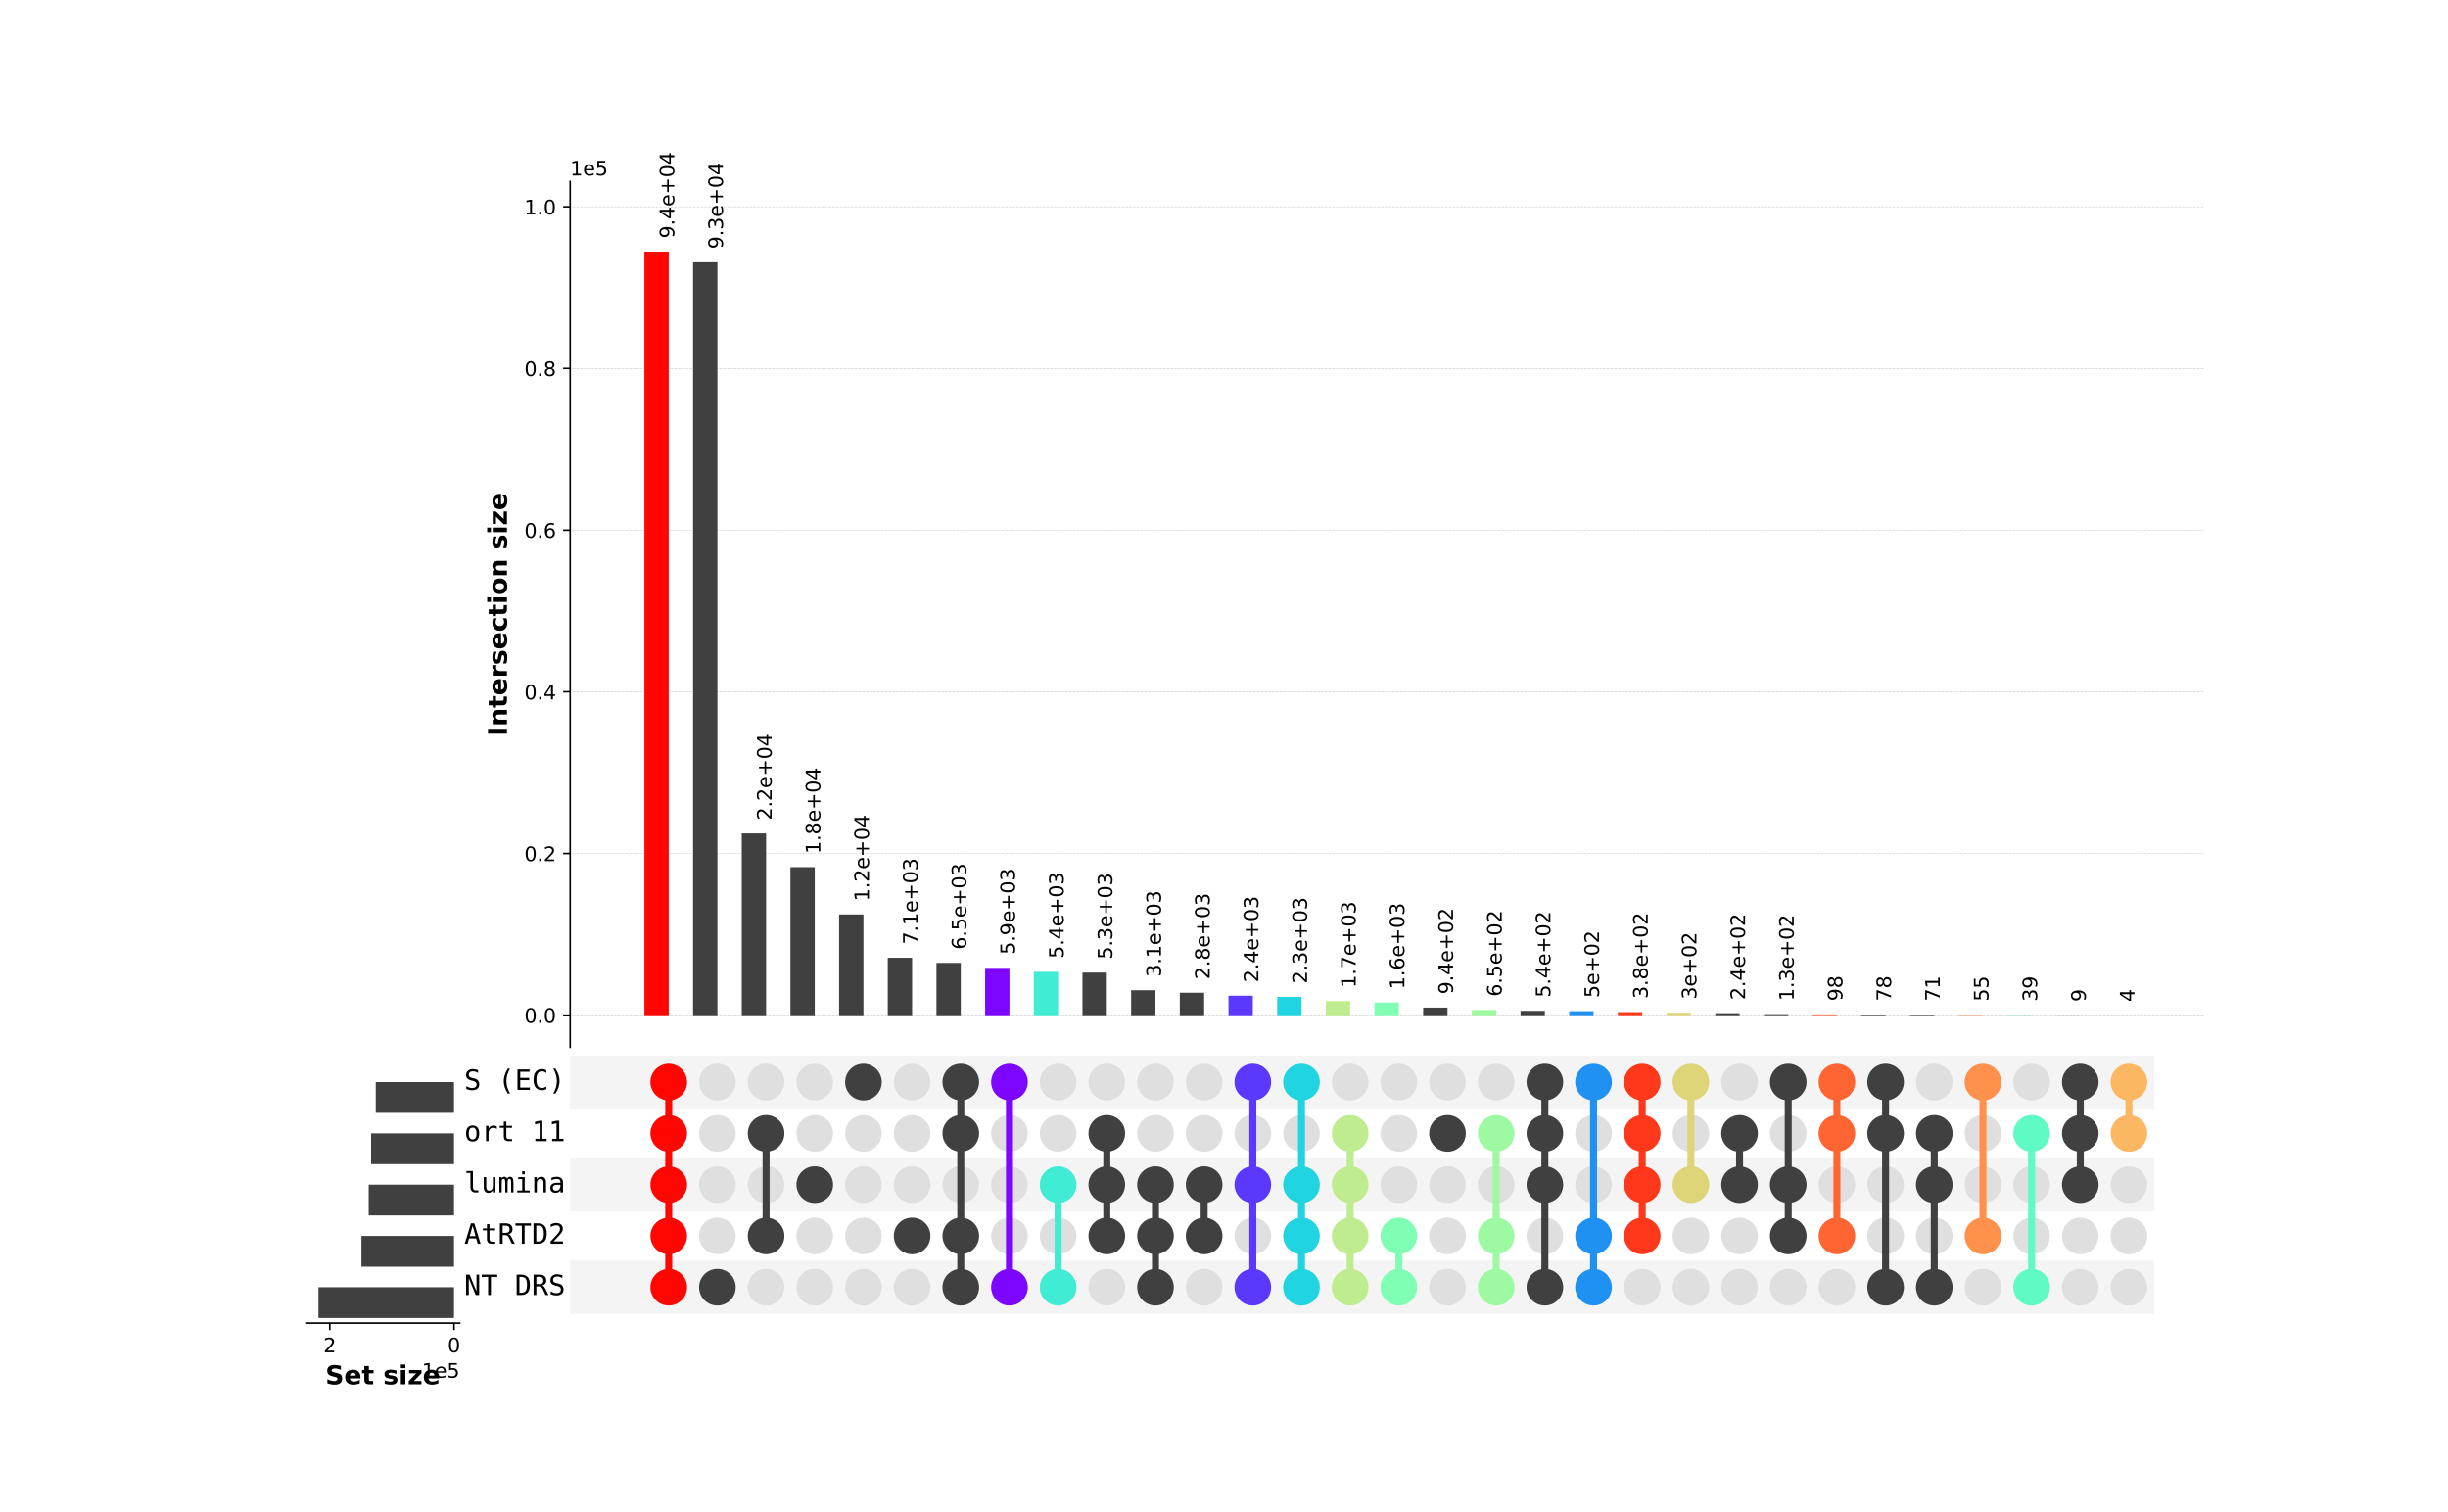 <?xml version="1.0" encoding="utf-8" standalone="no"?>
<!DOCTYPE svg PUBLIC "-//W3C//DTD SVG 1.1//EN"
  "http://www.w3.org/Graphics/SVG/1.1/DTD/svg11.dtd">
<!-- Created with matplotlib (http://matplotlib.org/) -->
<svg height="756pt" version="1.1" viewBox="0 0 1224 756" width="1224pt" xmlns="http://www.w3.org/2000/svg" xmlns:xlink="http://www.w3.org/1999/xlink">
 <defs>
  <style type="text/css">
*{stroke-linecap:butt;stroke-linejoin:round;}
  </style>
 </defs>
 <g id="figure_1">
  <g id="patch_1">
   <path d="M 0 756 
L 1224 756 
L 1224 0 
L 0 0 
z
" style="fill:#ffffff;"/>
  </g>
  <g id="axes_1">
   <g id="patch_2">
    <path d="M 153 661.5 
L 229.849 661.5 
L 229.849 527.424 
L 153 527.424 
z
" style="fill:#ffffff;"/>
   </g>
   <g id="patch_3">
    <path clip-path="url(#pc2d663246c)" d="M 227.002 658.936 
L 159.235 658.936 
L 159.235 643.555 
L 227.002 643.555 
z
" style="fill:#404040;"/>
   </g>
   <g id="patch_4">
    <path clip-path="url(#pc2d663246c)" d="M 227.002 633.3 
L 180.723 633.3 
L 180.723 617.919 
L 227.002 617.919 
z
" style="fill:#404040;"/>
   </g>
   <g id="patch_5">
    <path clip-path="url(#pc2d663246c)" d="M 227.002 607.665 
L 184.349 607.665 
L 184.349 592.283 
L 227.002 592.283 
z
" style="fill:#404040;"/>
   </g>
   <g id="patch_6">
    <path clip-path="url(#pc2d663246c)" d="M 227.002 582.029 
L 185.555 582.029 
L 185.555 566.647 
L 227.002 566.647 
z
" style="fill:#404040;"/>
   </g>
   <g id="patch_7">
    <path clip-path="url(#pc2d663246c)" d="M 227.002 556.393 
L 187.874 556.393 
L 187.874 541.011 
L 227.002 541.011 
z
" style="fill:#404040;"/>
   </g>
   <g id="matplotlib.axis_1">
    <g id="xtick_1">
     <g id="line2d_1">
      <defs>
       <path d="M 0 0 
L 0 3.5 
" id="m937024ca52" style="stroke:#000000;stroke-width:0.8;"/>
      </defs>
      <g>
       <use style="stroke:#000000;stroke-width:0.8;" x="227.002" xlink:href="#m937024ca52" y="661.5"/>
      </g>
     </g>
     <g id="text_1">
      <!-- 0 -->
      <defs>
       <path d="M 31.781 66.406 
Q 24.172 66.406 20.328 58.906 
Q 16.5 51.422 16.5 36.375 
Q 16.5 21.391 20.328 13.891 
Q 24.172 6.391 31.781 6.391 
Q 39.453 6.391 43.281 13.891 
Q 47.125 21.391 47.125 36.375 
Q 47.125 51.422 43.281 58.906 
Q 39.453 66.406 31.781 66.406 
z
M 31.781 74.219 
Q 44.047 74.219 50.516 64.516 
Q 56.984 54.828 56.984 36.375 
Q 56.984 17.969 50.516 8.266 
Q 44.047 -1.422 31.781 -1.422 
Q 19.531 -1.422 13.062 8.266 
Q 6.594 17.969 6.594 36.375 
Q 6.594 54.828 13.062 64.516 
Q 19.531 74.219 31.781 74.219 
z
" id="DejaVuSans-30"/>
      </defs>
      <g transform="translate(223.821 676.098)scale(0.1 -0.1)">
       <use xlink:href="#DejaVuSans-30"/>
      </g>
     </g>
    </g>
    <g id="xtick_2">
     <g id="line2d_2">
      <g>
       <use style="stroke:#000000;stroke-width:0.8;" x="164.888" xlink:href="#m937024ca52" y="661.5"/>
      </g>
     </g>
     <g id="text_2">
      <!-- 2 -->
      <defs>
       <path d="M 19.188 8.297 
L 53.609 8.297 
L 53.609 0 
L 7.328 0 
L 7.328 8.297 
Q 12.938 14.109 22.625 23.891 
Q 32.328 33.688 34.812 36.531 
Q 39.547 41.844 41.422 45.531 
Q 43.312 49.219 43.312 52.781 
Q 43.312 58.594 39.234 62.25 
Q 35.156 65.922 28.609 65.922 
Q 23.969 65.922 18.812 64.312 
Q 13.672 62.703 7.812 59.422 
L 7.812 69.391 
Q 13.766 71.781 18.938 73 
Q 24.125 74.219 28.422 74.219 
Q 39.75 74.219 46.484 68.547 
Q 53.219 62.891 53.219 53.422 
Q 53.219 48.922 51.531 44.891 
Q 49.859 40.875 45.406 35.406 
Q 44.188 33.984 37.641 27.219 
Q 31.109 20.453 19.188 8.297 
z
" id="DejaVuSans-32"/>
      </defs>
      <g transform="translate(161.707 676.098)scale(0.1 -0.1)">
       <use xlink:href="#DejaVuSans-32"/>
      </g>
     </g>
    </g>
    <g id="text_3">
     <!-- Set size -->
     <defs>
      <path d="M 59.906 70.609 
L 59.906 55.172 
Q 53.906 57.859 48.188 59.219 
Q 42.484 60.594 37.406 60.594 
Q 30.672 60.594 27.438 58.734 
Q 24.219 56.891 24.219 52.984 
Q 24.219 50.047 26.391 48.406 
Q 28.562 46.781 34.281 45.609 
L 42.281 44 
Q 54.438 41.547 59.562 36.562 
Q 64.703 31.594 64.703 22.406 
Q 64.703 10.359 57.547 4.469 
Q 50.391 -1.422 35.688 -1.422 
Q 28.766 -1.422 21.781 -0.094 
Q 14.797 1.219 7.812 3.812 
L 7.812 19.672 
Q 14.797 15.969 21.312 14.078 
Q 27.828 12.203 33.891 12.203 
Q 40.047 12.203 43.312 14.25 
Q 46.578 16.312 46.578 20.125 
Q 46.578 23.531 44.359 25.391 
Q 42.141 27.25 35.5 28.719 
L 28.219 30.328 
Q 17.281 32.672 12.219 37.797 
Q 7.172 42.922 7.172 51.609 
Q 7.172 62.5 14.203 68.359 
Q 21.234 74.219 34.422 74.219 
Q 40.438 74.219 46.781 73.312 
Q 53.125 72.406 59.906 70.609 
z
" id="DejaVuSans-Bold-53"/>
      <path d="M 62.984 27.484 
L 62.984 22.516 
L 22.125 22.516 
Q 22.75 16.359 26.562 13.281 
Q 30.375 10.203 37.203 10.203 
Q 42.719 10.203 48.5 11.844 
Q 54.297 13.484 60.406 16.797 
L 60.406 3.328 
Q 54.203 0.984 48 -0.219 
Q 41.797 -1.422 35.594 -1.422 
Q 20.75 -1.422 12.516 6.125 
Q 4.297 13.672 4.297 27.297 
Q 4.297 40.672 12.375 48.328 
Q 20.453 56 34.625 56 
Q 47.516 56 55.25 48.234 
Q 62.984 40.484 62.984 27.484 
z
M 45.016 33.297 
Q 45.016 38.281 42.109 41.328 
Q 39.203 44.391 34.516 44.391 
Q 29.438 44.391 26.266 41.531 
Q 23.094 38.672 22.312 33.297 
z
" id="DejaVuSans-Bold-65"/>
      <path d="M 27.484 70.219 
L 27.484 54.688 
L 45.516 54.688 
L 45.516 42.188 
L 27.484 42.188 
L 27.484 19 
Q 27.484 15.188 29 13.844 
Q 30.516 12.5 35.016 12.5 
L 44 12.5 
L 44 0 
L 29 0 
Q 18.656 0 14.328 4.312 
Q 10.016 8.641 10.016 19 
L 10.016 42.188 
L 1.312 42.188 
L 1.312 54.688 
L 10.016 54.688 
L 10.016 70.219 
z
" id="DejaVuSans-Bold-74"/>
      <path id="DejaVuSans-Bold-20"/>
      <path d="M 51.125 52.984 
L 51.125 39.703 
Q 45.516 42.047 40.281 43.219 
Q 35.062 44.391 30.422 44.391 
Q 25.438 44.391 23.016 43.141 
Q 20.609 41.891 20.609 39.312 
Q 20.609 37.203 22.438 36.078 
Q 24.266 34.969 29 34.422 
L 32.078 33.984 
Q 45.516 32.281 50.141 28.375 
Q 54.781 24.469 54.781 16.109 
Q 54.781 7.375 48.328 2.969 
Q 41.891 -1.422 29.109 -1.422 
Q 23.688 -1.422 17.891 -0.562 
Q 12.109 0.297 6 2 
L 6 15.281 
Q 11.234 12.75 16.719 11.469 
Q 22.219 10.203 27.875 10.203 
Q 33.016 10.203 35.594 11.609 
Q 38.188 13.031 38.188 15.828 
Q 38.188 18.172 36.406 19.312 
Q 34.625 20.453 29.297 21.094 
L 26.219 21.484 
Q 14.547 22.953 9.859 26.906 
Q 5.172 30.859 5.172 38.922 
Q 5.172 47.609 11.125 51.797 
Q 17.094 56 29.391 56 
Q 34.234 56 39.547 55.266 
Q 44.875 54.547 51.125 52.984 
z
" id="DejaVuSans-Bold-73"/>
      <path d="M 8.406 54.688 
L 25.875 54.688 
L 25.875 0 
L 8.406 0 
z
M 8.406 75.984 
L 25.875 75.984 
L 25.875 61.719 
L 8.406 61.719 
z
" id="DejaVuSans-Bold-69"/>
      <path d="M 5.719 54.688 
L 53.422 54.688 
L 53.422 42.484 
L 24.609 12.5 
L 53.422 12.5 
L 53.422 0 
L 4.5 0 
L 4.5 12.203 
L 33.297 42.188 
L 5.719 42.188 
z
" id="DejaVuSans-Bold-7a"/>
     </defs>
     <g transform="translate(162.676 692.056)scale(0.13 -0.13)">
      <use xlink:href="#DejaVuSans-Bold-53"/>
      <use x="72.021" xlink:href="#DejaVuSans-Bold-65"/>
      <use x="139.844" xlink:href="#DejaVuSans-Bold-74"/>
      <use x="187.646" xlink:href="#DejaVuSans-Bold-20"/>
      <use x="222.461" xlink:href="#DejaVuSans-Bold-73"/>
      <use x="281.982" xlink:href="#DejaVuSans-Bold-69"/>
      <use x="316.26" xlink:href="#DejaVuSans-Bold-7a"/>
      <use x="374.463" xlink:href="#DejaVuSans-Bold-65"/>
     </g>
    </g>
    <g id="text_4">
     <!-- 1e5 -->
     <defs>
      <path d="M 12.406 8.297 
L 28.516 8.297 
L 28.516 63.922 
L 10.984 60.406 
L 10.984 69.391 
L 28.422 72.906 
L 38.281 72.906 
L 38.281 8.297 
L 54.391 8.297 
L 54.391 0 
L 12.406 0 
z
" id="DejaVuSans-31"/>
      <path d="M 56.203 29.594 
L 56.203 25.203 
L 14.891 25.203 
Q 15.484 15.922 20.484 11.062 
Q 25.484 6.203 34.422 6.203 
Q 39.594 6.203 44.453 7.469 
Q 49.312 8.734 54.109 11.281 
L 54.109 2.781 
Q 49.266 0.734 44.188 -0.344 
Q 39.109 -1.422 33.891 -1.422 
Q 20.797 -1.422 13.156 6.188 
Q 5.516 13.812 5.516 26.812 
Q 5.516 40.234 12.766 48.109 
Q 20.016 56 32.328 56 
Q 43.359 56 49.781 48.891 
Q 56.203 41.797 56.203 29.594 
z
M 47.219 32.234 
Q 47.125 39.594 43.094 43.984 
Q 39.062 48.391 32.422 48.391 
Q 24.906 48.391 20.391 44.141 
Q 15.875 39.891 15.188 32.172 
z
" id="DejaVuSans-65"/>
      <path d="M 10.797 72.906 
L 49.516 72.906 
L 49.516 64.594 
L 19.828 64.594 
L 19.828 46.734 
Q 21.969 47.469 24.109 47.828 
Q 26.266 48.188 28.422 48.188 
Q 40.625 48.188 47.75 41.5 
Q 54.891 34.812 54.891 23.391 
Q 54.891 11.625 47.562 5.094 
Q 40.234 -1.422 26.906 -1.422 
Q 22.312 -1.422 17.547 -0.641 
Q 12.797 0.141 7.719 1.703 
L 7.719 11.625 
Q 12.109 9.234 16.797 8.062 
Q 21.484 6.891 26.703 6.891 
Q 35.156 6.891 40.078 11.328 
Q 45.016 15.766 45.016 23.391 
Q 45.016 31 40.078 35.438 
Q 35.156 39.891 26.703 39.891 
Q 22.75 39.891 18.812 39.016 
Q 14.891 38.141 10.797 36.281 
z
" id="DejaVuSans-35"/>
     </defs>
     <g transform="translate(210.97 688.777)scale(0.1 -0.1)">
      <use xlink:href="#DejaVuSans-31"/>
      <use x="63.623" xlink:href="#DejaVuSans-65"/>
      <use x="125.146" xlink:href="#DejaVuSans-35"/>
     </g>
    </g>
   </g>
   <g id="matplotlib.axis_2">
    <g id="ytick_1"/>
    <g id="ytick_2"/>
    <g id="ytick_3"/>
    <g id="ytick_4"/>
    <g id="ytick_5"/>
   </g>
   <g id="patch_8">
    <path d="M 153 661.5 
L 229.849 661.5 
" style="fill:none;stroke:#000000;stroke-linecap:square;stroke-linejoin:miter;stroke-width:0.8;"/>
   </g>
  </g>
  <g id="axes_2">
   <g id="text_5">
    <g clip-path="url(#pd60fe106b6)">
     <!-- ONT DRS -->
     <defs>
      <path d="M 44.188 36.375 
Q 44.188 52.438 40.891 59.328 
Q 37.594 66.219 30.078 66.219 
Q 22.609 66.219 19.312 59.328 
Q 16.016 52.438 16.016 36.375 
Q 16.016 20.359 19.312 13.469 
Q 22.609 6.594 30.078 6.594 
Q 37.594 6.594 40.891 13.453 
Q 44.188 20.312 44.188 36.375 
z
M 54.5 36.375 
Q 54.5 17.328 48.469 7.953 
Q 42.438 -1.422 30.078 -1.422 
Q 17.719 -1.422 11.719 7.906 
Q 5.719 17.234 5.719 36.375 
Q 5.719 55.469 11.75 64.844 
Q 17.781 74.219 30.078 74.219 
Q 42.438 74.219 48.469 64.844 
Q 54.5 55.469 54.5 36.375 
z
" id="DejaVuSansMono-4f"/>
      <path d="M 6.781 72.906 
L 19.281 72.906 
L 43.891 12.891 
L 43.891 72.906 
L 53.422 72.906 
L 53.422 0 
L 40.922 0 
L 16.312 60.016 
L 16.312 0 
L 6.781 0 
z
" id="DejaVuSansMono-4e"/>
      <path d="M 2.297 72.906 
L 57.906 72.906 
L 57.906 64.594 
L 35.109 64.594 
L 35.109 0 
L 25.203 0 
L 25.203 64.594 
L 2.297 64.594 
z
" id="DejaVuSansMono-54"/>
      <path id="DejaVuSansMono-20"/>
      <path d="M 21.297 8.109 
Q 33.734 8.109 38.672 14.234 
Q 43.609 20.359 43.609 36.375 
Q 43.609 52.547 38.703 58.672 
Q 33.797 64.797 21.297 64.797 
L 16.609 64.797 
L 16.609 8.109 
z
M 21.484 72.906 
Q 38.188 72.906 46.094 64.016 
Q 54 55.125 54 36.375 
Q 54 17.719 46.094 8.859 
Q 38.188 0 21.484 0 
L 6.688 0 
L 6.688 72.906 
z
" id="DejaVuSansMono-44"/>
      <path d="M 37.109 34.422 
Q 40.922 33.453 43.609 30.734 
Q 46.297 28.031 50.297 19.922 
L 60.203 0 
L 49.609 0 
L 40.922 18.406 
Q 37.156 26.266 34.156 28.531 
Q 31.156 30.812 26.312 30.812 
L 16.891 30.812 
L 16.891 0 
L 6.984 0 
L 6.984 72.906 
L 27.297 72.906 
Q 39.312 72.906 45.703 67.484 
Q 52.094 62.062 52.094 51.812 
Q 52.094 44.578 48.156 40.016 
Q 44.234 35.453 37.109 34.422 
z
M 16.891 64.797 
L 16.891 38.922 
L 27.688 38.922 
Q 34.766 38.922 38.234 42.094 
Q 41.703 45.266 41.703 51.812 
Q 41.703 58.109 38.016 61.453 
Q 34.328 64.797 27.297 64.797 
z
" id="DejaVuSansMono-52"/>
      <path d="M 49.422 70.406 
L 49.422 60.406 
Q 44.922 63.281 40.406 64.75 
Q 35.891 66.219 31.297 66.219 
Q 24.312 66.219 20.266 62.969 
Q 16.219 59.719 16.219 54.203 
Q 16.219 49.359 18.875 46.812 
Q 21.531 44.281 28.812 42.578 
L 33.984 41.406 
Q 44.234 39.016 48.922 33.891 
Q 53.609 28.766 53.609 19.922 
Q 53.609 9.516 47.156 4.047 
Q 40.719 -1.422 28.422 -1.422 
Q 23.297 -1.422 18.109 -0.312 
Q 12.938 0.781 7.719 2.984 
L 7.719 13.484 
Q 13.328 9.906 18.328 8.25 
Q 23.344 6.594 28.422 6.594 
Q 35.891 6.594 40.031 9.938 
Q 44.188 13.281 44.188 19.281 
Q 44.188 24.75 41.328 27.625 
Q 38.484 30.516 31.391 32.078 
L 26.125 33.297 
Q 15.969 35.594 11.375 40.234 
Q 6.781 44.875 6.781 52.688 
Q 6.781 62.453 13.344 68.328 
Q 19.922 74.219 30.812 74.219 
Q 35.016 74.219 39.641 73.266 
Q 44.281 72.312 49.422 70.406 
z
" id="DejaVuSansMono-53"/>
     </defs>
     <g transform="translate(223.683 647.455)scale(0.14 -0.14)">
      <use xlink:href="#DejaVuSansMono-4f"/>
      <use x="60.205" xlink:href="#DejaVuSansMono-4e"/>
      <use x="120.41" xlink:href="#DejaVuSansMono-54"/>
      <use x="180.615" xlink:href="#DejaVuSansMono-20"/>
      <use x="240.82" xlink:href="#DejaVuSansMono-44"/>
      <use x="301.025" xlink:href="#DejaVuSansMono-52"/>
      <use x="361.23" xlink:href="#DejaVuSansMono-53"/>
     </g>
    </g>
   </g>
   <g id="text_6">
    <g clip-path="url(#pd60fe106b6)">
     <!-- AtRTD2 -->
     <defs>
      <path d="M 30.078 64.203 
L 19.672 26.906 
L 40.484 26.906 
z
M 24.125 72.906 
L 36.078 72.906 
L 58.406 0 
L 48.188 0 
L 42.828 19 
L 17.281 19 
L 12.016 0 
L 1.812 0 
z
" id="DejaVuSansMono-41"/>
      <path d="M 29.984 70.219 
L 29.984 54.688 
L 50.391 54.688 
L 50.391 47.703 
L 29.984 47.703 
L 29.984 18.016 
Q 29.984 11.969 32.281 9.562 
Q 34.578 7.172 40.281 7.172 
L 50.391 7.172 
L 50.391 0 
L 39.406 0 
Q 29.297 0 25.141 4.047 
Q 21 8.109 21 18.016 
L 21 47.703 
L 6.391 47.703 
L 6.391 54.688 
L 21 54.688 
L 21 70.219 
z
" id="DejaVuSansMono-74"/>
      <path d="M 18.219 8.297 
L 51.703 8.297 
L 51.703 0 
L 7.422 0 
L 7.422 8.297 
Q 16.547 17.922 23.375 25.297 
Q 30.219 32.672 32.812 35.688 
Q 37.703 41.656 39.406 45.344 
Q 41.109 49.031 41.109 52.875 
Q 41.109 58.984 37.516 62.453 
Q 33.938 65.922 27.688 65.922 
Q 23.25 65.922 18.359 64.312 
Q 13.484 62.703 8.016 59.422 
L 8.016 69.391 
Q 13.031 71.781 17.891 73 
Q 22.75 74.219 27.484 74.219 
Q 38.188 74.219 44.703 68.531 
Q 51.219 62.844 51.219 53.609 
Q 51.219 48.922 49.047 44.234 
Q 46.875 39.547 42 33.891 
Q 39.266 30.719 34.062 25.094 
Q 28.859 19.484 18.219 8.297 
z
" id="DejaVuSansMono-32"/>
     </defs>
     <g transform="translate(232.111 621.819)scale(0.14 -0.14)">
      <use xlink:href="#DejaVuSansMono-41"/>
      <use x="60.205" xlink:href="#DejaVuSansMono-74"/>
      <use x="120.41" xlink:href="#DejaVuSansMono-52"/>
      <use x="180.615" xlink:href="#DejaVuSansMono-54"/>
      <use x="240.82" xlink:href="#DejaVuSansMono-44"/>
      <use x="301.025" xlink:href="#DejaVuSansMono-32"/>
     </g>
    </g>
   </g>
   <g id="text_7">
    <g clip-path="url(#pd60fe106b6)">
     <!-- Illumina -->
     <defs>
      <path d="M 9.812 72.906 
L 50.297 72.906 
L 50.297 64.594 
L 35.016 64.594 
L 35.016 8.297 
L 50.297 8.297 
L 50.297 0 
L 9.812 0 
L 9.812 8.297 
L 25.094 8.297 
L 25.094 64.594 
L 9.812 64.594 
z
" id="DejaVuSansMono-49"/>
      <path d="M 31.203 19.828 
Q 31.203 13.766 33.422 10.688 
Q 35.641 7.625 39.984 7.625 
L 50.484 7.625 
L 50.484 0 
L 39.109 0 
Q 31.062 0 26.641 5.172 
Q 22.219 10.359 22.219 19.828 
L 22.219 69.484 
L 7.812 69.484 
L 7.812 76.516 
L 31.203 76.516 
z
" id="DejaVuSansMono-6c"/>
      <path d="M 9.516 20.703 
L 9.516 54.594 
L 18.5 54.594 
L 18.5 20.703 
Q 18.5 13.328 21.109 9.859 
Q 23.734 6.391 29.203 6.391 
Q 35.547 6.391 38.906 10.859 
Q 42.281 15.328 42.281 23.688 
L 42.281 54.594 
L 51.312 54.594 
L 51.312 0 
L 42.281 0 
L 42.281 8.203 
Q 39.891 3.469 35.766 1.016 
Q 31.641 -1.422 26.125 -1.422 
Q 17.719 -1.422 13.609 4.078 
Q 9.516 9.578 9.516 20.703 
z
" id="DejaVuSansMono-75"/>
      <path d="M 33.016 49.125 
Q 34.672 52.641 37.234 54.312 
Q 39.797 56 43.406 56 
Q 50 56 52.703 50.891 
Q 55.422 45.797 55.422 31.688 
L 55.422 0 
L 47.219 0 
L 47.219 31.297 
Q 47.219 42.875 45.922 45.672 
Q 44.625 48.484 41.219 48.484 
Q 37.312 48.484 35.859 45.484 
Q 34.422 42.484 34.422 31.297 
L 34.422 0 
L 26.219 0 
L 26.219 31.297 
Q 26.219 43.016 24.828 45.75 
Q 23.438 48.484 19.828 48.484 
Q 16.266 48.484 14.875 45.484 
Q 13.484 42.484 13.484 31.297 
L 13.484 0 
L 5.328 0 
L 5.328 54.688 
L 13.484 54.688 
L 13.484 50 
Q 15.094 52.938 17.5 54.469 
Q 19.922 56 23 56 
Q 26.703 56 29.172 54.297 
Q 31.641 52.594 33.016 49.125 
z
" id="DejaVuSansMono-6d"/>
      <path d="M 12.5 54.688 
L 35.5 54.688 
L 35.5 6.984 
L 53.328 6.984 
L 53.328 0 
L 8.688 0 
L 8.688 6.984 
L 26.516 6.984 
L 26.516 47.703 
L 12.5 47.703 
z
M 26.516 75.984 
L 35.5 75.984 
L 35.5 64.594 
L 26.516 64.594 
z
" id="DejaVuSansMono-69"/>
      <path d="M 51.312 33.891 
L 51.312 0 
L 42.281 0 
L 42.281 33.891 
Q 42.281 41.266 39.688 44.719 
Q 37.109 48.188 31.594 48.188 
Q 25.297 48.188 21.891 43.719 
Q 18.5 39.266 18.5 30.906 
L 18.5 0 
L 9.516 0 
L 9.516 54.688 
L 18.5 54.688 
L 18.5 46.484 
Q 20.906 51.172 25 53.578 
Q 29.109 56 34.719 56 
Q 43.062 56 47.188 50.5 
Q 51.312 45.016 51.312 33.891 
z
" id="DejaVuSansMono-6e"/>
      <path d="M 34.281 27.484 
L 31.297 27.484 
Q 23.438 27.484 19.453 24.719 
Q 15.484 21.969 15.484 16.5 
Q 15.484 11.578 18.453 8.844 
Q 21.438 6.109 26.703 6.109 
Q 34.125 6.109 38.375 11.25 
Q 42.625 16.406 42.672 25.484 
L 42.672 27.484 
z
M 51.703 31.203 
L 51.703 0 
L 42.672 0 
L 42.672 8.109 
Q 39.797 3.219 35.422 0.891 
Q 31.062 -1.422 24.812 -1.422 
Q 16.453 -1.422 11.469 3.297 
Q 6.5 8.016 6.5 15.922 
Q 6.5 25.047 12.625 29.781 
Q 18.75 34.516 30.609 34.516 
L 42.672 34.516 
L 42.672 35.938 
Q 42.625 42.484 39.344 45.438 
Q 36.078 48.391 28.906 48.391 
Q 24.312 48.391 19.625 47.062 
Q 14.938 45.75 10.5 43.219 
L 10.5 52.203 
Q 15.484 54.109 20.047 55.047 
Q 24.609 56 28.906 56 
Q 35.688 56 40.5 54 
Q 45.312 52 48.297 48 
Q 50.141 45.562 50.922 41.969 
Q 51.703 38.375 51.703 31.203 
z
" id="DejaVuSansMono-61"/>
     </defs>
     <g transform="translate(215.255 596.183)scale(0.14 -0.14)">
      <use xlink:href="#DejaVuSansMono-49"/>
      <use x="60.205" xlink:href="#DejaVuSansMono-6c"/>
      <use x="120.41" xlink:href="#DejaVuSansMono-6c"/>
      <use x="180.615" xlink:href="#DejaVuSansMono-75"/>
      <use x="240.82" xlink:href="#DejaVuSansMono-6d"/>
      <use x="301.025" xlink:href="#DejaVuSansMono-69"/>
      <use x="361.23" xlink:href="#DejaVuSansMono-6e"/>
      <use x="421.436" xlink:href="#DejaVuSansMono-61"/>
     </g>
    </g>
   </g>
   <g id="text_8">
    <g clip-path="url(#pd60fe106b6)">
     <!-- Araport 11 -->
     <defs>
      <path d="M 56.391 43.406 
Q 53.516 45.656 50.531 46.672 
Q 47.562 47.703 44 47.703 
Q 35.594 47.703 31.141 42.422 
Q 26.703 37.156 26.703 27.203 
L 26.703 0 
L 17.672 0 
L 17.672 54.688 
L 26.703 54.688 
L 26.703 44 
Q 28.953 49.812 33.609 52.906 
Q 38.281 56 44.672 56 
Q 48 56 50.875 55.172 
Q 53.766 54.344 56.391 52.594 
z
" id="DejaVuSansMono-72"/>
      <path d="M 18.312 6.891 
L 18.312 -20.797 
L 9.281 -20.797 
L 9.281 54.688 
L 18.312 54.688 
L 18.312 47.703 
Q 20.562 51.766 24.297 53.875 
Q 28.031 56 32.906 56 
Q 42.828 56 48.469 48.328 
Q 54.109 40.672 54.109 27.094 
Q 54.109 13.766 48.438 6.172 
Q 42.781 -1.422 32.906 -1.422 
Q 27.938 -1.422 24.188 0.703 
Q 20.453 2.828 18.312 6.891 
z
M 44.672 27.297 
Q 44.672 37.75 41.375 43.062 
Q 38.094 48.391 31.594 48.391 
Q 25.047 48.391 21.672 43.047 
Q 18.312 37.703 18.312 27.297 
Q 18.312 16.938 21.672 11.562 
Q 25.047 6.203 31.594 6.203 
Q 38.094 6.203 41.375 11.516 
Q 44.672 16.844 44.672 27.297 
z
" id="DejaVuSansMono-70"/>
      <path d="M 30.078 48.391 
Q 23.25 48.391 19.734 43.062 
Q 16.219 37.75 16.219 27.297 
Q 16.219 16.891 19.734 11.547 
Q 23.25 6.203 30.078 6.203 
Q 36.969 6.203 40.484 11.547 
Q 44 16.891 44 27.297 
Q 44 37.75 40.484 43.062 
Q 36.969 48.391 30.078 48.391 
z
M 30.078 56 
Q 41.453 56 47.484 48.625 
Q 53.516 41.266 53.516 27.297 
Q 53.516 13.281 47.5 5.922 
Q 41.5 -1.422 30.078 -1.422 
Q 18.703 -1.422 12.688 5.922 
Q 6.688 13.281 6.688 27.297 
Q 6.688 41.266 12.688 48.625 
Q 18.703 56 30.078 56 
z
" id="DejaVuSansMono-6f"/>
      <path d="M 13.188 8.297 
L 28.516 8.297 
L 28.516 64.016 
L 12.016 60.297 
L 12.016 69.281 
L 28.422 72.906 
L 38.281 72.906 
L 38.281 8.297 
L 53.422 8.297 
L 53.422 0 
L 13.188 0 
z
" id="DejaVuSansMono-31"/>
     </defs>
     <g transform="translate(198.398 570.547)scale(0.14 -0.14)">
      <use xlink:href="#DejaVuSansMono-41"/>
      <use x="60.205" xlink:href="#DejaVuSansMono-72"/>
      <use x="120.41" xlink:href="#DejaVuSansMono-61"/>
      <use x="180.615" xlink:href="#DejaVuSansMono-70"/>
      <use x="240.82" xlink:href="#DejaVuSansMono-6f"/>
      <use x="301.025" xlink:href="#DejaVuSansMono-72"/>
      <use x="361.23" xlink:href="#DejaVuSansMono-74"/>
      <use x="421.436" xlink:href="#DejaVuSansMono-20"/>
      <use x="481.641" xlink:href="#DejaVuSansMono-31"/>
      <use x="541.846" xlink:href="#DejaVuSansMono-31"/>
     </g>
    </g>
   </g>
   <g id="text_9">
    <g clip-path="url(#pd60fe106b6)">
     <!-- ONT DRS (EC) -->
     <defs>
      <path d="M 43.219 75.875 
Q 36.719 64.75 33.516 53.688 
Q 30.328 42.625 30.328 31.391 
Q 30.328 20.219 33.516 9.125 
Q 36.719 -1.953 43.219 -13.188 
L 35.406 -13.188 
Q 28.031 -1.562 24.406 9.438 
Q 20.797 20.453 20.797 31.391 
Q 20.797 42.281 24.406 53.312 
Q 28.031 64.359 35.406 75.875 
z
" id="DejaVuSansMono-28"/>
      <path d="M 9.625 72.906 
L 52.875 72.906 
L 52.875 64.594 
L 19.484 64.594 
L 19.484 43.016 
L 51.422 43.016 
L 51.422 34.719 
L 19.484 34.719 
L 19.484 8.297 
L 53.812 8.297 
L 53.812 0 
L 9.625 0 
z
" id="DejaVuSansMono-45"/>
      <path d="M 52.391 2.594 
Q 48.641 0.594 44.672 -0.406 
Q 40.719 -1.422 36.281 -1.422 
Q 22.266 -1.422 14.516 8.484 
Q 6.781 18.406 6.781 36.375 
Q 6.781 54.25 14.562 64.234 
Q 22.359 74.219 36.281 74.219 
Q 40.719 74.219 44.672 73.219 
Q 48.641 72.219 52.391 70.219 
L 52.391 60.109 
Q 48.781 63.094 44.625 64.656 
Q 40.484 66.219 36.281 66.219 
Q 26.656 66.219 21.875 58.797 
Q 17.094 51.375 17.094 36.375 
Q 17.094 21.438 21.875 14.016 
Q 26.656 6.594 36.281 6.594 
Q 40.578 6.594 44.703 8.156 
Q 48.828 9.719 52.391 12.703 
z
" id="DejaVuSansMono-43"/>
      <path d="M 17 75.875 
L 24.812 75.875 
Q 32.172 64.359 35.781 53.312 
Q 39.406 42.281 39.406 31.391 
Q 39.406 20.406 35.781 9.375 
Q 32.172 -1.656 24.812 -13.188 
L 17 -13.188 
Q 23.484 -1.859 26.688 9.219 
Q 29.891 20.312 29.891 31.391 
Q 29.891 42.531 26.688 53.609 
Q 23.484 64.703 17 75.875 
z
" id="DejaVuSansMono-29"/>
     </defs>
     <g transform="translate(181.541 544.912)scale(0.14 -0.14)">
      <use xlink:href="#DejaVuSansMono-4f"/>
      <use x="60.205" xlink:href="#DejaVuSansMono-4e"/>
      <use x="120.41" xlink:href="#DejaVuSansMono-54"/>
      <use x="180.615" xlink:href="#DejaVuSansMono-20"/>
      <use x="240.82" xlink:href="#DejaVuSansMono-44"/>
      <use x="301.025" xlink:href="#DejaVuSansMono-52"/>
      <use x="361.23" xlink:href="#DejaVuSansMono-53"/>
      <use x="421.436" xlink:href="#DejaVuSansMono-20"/>
      <use x="481.641" xlink:href="#DejaVuSansMono-28"/>
      <use x="541.846" xlink:href="#DejaVuSansMono-45"/>
      <use x="602.051" xlink:href="#DejaVuSansMono-43"/>
      <use x="662.256" xlink:href="#DejaVuSansMono-29"/>
     </g>
    </g>
   </g>
  </g>
  <g id="axes_3">
   <g id="patch_9">
    <path d="M 285.084 661.5 
L 1101.6 661.5 
L 1101.6 527.424 
L 285.084 527.424 
z
" style="fill:#ffffff;"/>
   </g>
   <g id="patch_10">
    <path clip-path="url(#p653e2c716a)" d="M 285.084 656.373 
L 1076.654 656.373 
L 1076.654 630.737 
L 285.084 630.737 
z
" style="fill:#f4f4f4;stroke:#f4f4f4;stroke-linejoin:miter;"/>
   </g>
   <g id="patch_11">
    <path clip-path="url(#p653e2c716a)" d="M 285.084 605.101 
L 1076.654 605.101 
L 1076.654 579.465 
L 285.084 579.465 
z
" style="fill:#f4f4f4;stroke:#f4f4f4;stroke-linejoin:miter;"/>
   </g>
   <g id="patch_12">
    <path clip-path="url(#p653e2c716a)" d="M 285.084 553.829 
L 1076.654 553.829 
L 1076.654 528.193 
L 285.084 528.193 
z
" style="fill:#f4f4f4;stroke:#f4f4f4;stroke-linejoin:miter;"/>
   </g>
   <g id="PathCollection_1">
    <defs>
     <path d="M 0 8.66 
C 2.297 8.66 4.5 7.748 6.124 6.124 
C 7.748 4.5 8.66 2.297 8.66 0 
C 8.66 -2.297 7.748 -4.5 6.124 -6.124 
C 4.5 -7.748 2.297 -8.66 0 -8.66 
C -2.297 -8.66 -4.5 -7.748 -6.124 -6.124 
C -7.748 -4.5 -8.66 -2.297 -8.66 0 
C -8.66 2.297 -7.748 4.5 -6.124 6.124 
C -4.5 7.748 -2.297 8.66 0 8.66 
z
" id="C0_0_9bc2759838"/>
    </defs>
    <g clip-path="url(#p653e2c716a)">
     <use style="fill:#ff0603;stroke:#ff0603;" x="334.367" xlink:href="#C0_0_9bc2759838" y="617.919"/>
    </g>
    <g clip-path="url(#p653e2c716a)">
     <use style="fill:#ff0603;stroke:#ff0603;" x="334.367" xlink:href="#C0_0_9bc2759838" y="592.283"/>
    </g>
    <g clip-path="url(#p653e2c716a)">
     <use style="fill:#ff0603;stroke:#ff0603;" x="334.367" xlink:href="#C0_0_9bc2759838" y="643.555"/>
    </g>
    <g clip-path="url(#p653e2c716a)">
     <use style="fill:#ff0603;stroke:#ff0603;" x="334.367" xlink:href="#C0_0_9bc2759838" y="566.647"/>
    </g>
    <g clip-path="url(#p653e2c716a)">
     <use style="fill:#ff0603;stroke:#ff0603;" x="334.367" xlink:href="#C0_0_9bc2759838" y="541.011"/>
    </g>
   </g>
   <g id="PathCollection_2"/>
   <g id="PathCollection_3">
    <defs>
     <path d="M 0 8.66 
C 2.297 8.66 4.5 7.748 6.124 6.124 
C 7.748 4.5 8.66 2.297 8.66 0 
C 8.66 -2.297 7.748 -4.5 6.124 -6.124 
C 4.5 -7.748 2.297 -8.66 0 -8.66 
C -2.297 -8.66 -4.5 -7.748 -6.124 -6.124 
C -7.748 -4.5 -8.66 -2.297 -8.66 0 
C -8.66 2.297 -7.748 4.5 -6.124 6.124 
C -4.5 7.748 -2.297 8.66 0 8.66 
z
" id="m46fbcefbea" style="stroke:#404040;"/>
    </defs>
    <g clip-path="url(#p653e2c716a)">
     <use style="fill:#404040;stroke:#404040;" x="358.704" xlink:href="#m46fbcefbea" y="643.555"/>
    </g>
   </g>
   <g id="PathCollection_4">
    <defs>
     <path d="M 0 8.66 
C 2.297 8.66 4.5 7.748 6.124 6.124 
C 7.748 4.5 8.66 2.297 8.66 0 
C 8.66 -2.297 7.748 -4.5 6.124 -6.124 
C 4.5 -7.748 2.297 -8.66 0 -8.66 
C -2.297 -8.66 -4.5 -7.748 -6.124 -6.124 
C -7.748 -4.5 -8.66 -2.297 -8.66 0 
C -8.66 2.297 -7.748 4.5 -6.124 6.124 
C -4.5 7.748 -2.297 8.66 0 8.66 
z
" id="m43b1a66039" style="stroke:#dfdfdf;"/>
    </defs>
    <g clip-path="url(#p653e2c716a)">
     <use style="fill:#dfdfdf;stroke:#dfdfdf;" x="358.704" xlink:href="#m43b1a66039" y="617.919"/>
     <use style="fill:#dfdfdf;stroke:#dfdfdf;" x="358.704" xlink:href="#m43b1a66039" y="592.283"/>
     <use style="fill:#dfdfdf;stroke:#dfdfdf;" x="358.704" xlink:href="#m43b1a66039" y="541.011"/>
     <use style="fill:#dfdfdf;stroke:#dfdfdf;" x="358.704" xlink:href="#m43b1a66039" y="566.647"/>
    </g>
   </g>
   <g id="PathCollection_5">
    <defs>
     <path d="M 0 8.66 
C 2.297 8.66 4.5 7.748 6.124 6.124 
C 7.748 4.5 8.66 2.297 8.66 0 
C 8.66 -2.297 7.748 -4.5 6.124 -6.124 
C 4.5 -7.748 2.297 -8.66 0 -8.66 
C -2.297 -8.66 -4.5 -7.748 -6.124 -6.124 
C -7.748 -4.5 -8.66 -2.297 -8.66 0 
C -8.66 2.297 -7.748 4.5 -6.124 6.124 
C -4.5 7.748 -2.297 8.66 0 8.66 
z
" id="C1_0_db9499a1c3"/>
    </defs>
    <g clip-path="url(#p653e2c716a)">
     <use style="fill:#404040;stroke:#404040;" x="383.041" xlink:href="#C1_0_db9499a1c3" y="617.919"/>
    </g>
    <g clip-path="url(#p653e2c716a)">
     <use style="fill:#404040;stroke:#404040;" x="383.041" xlink:href="#C1_0_db9499a1c3" y="566.647"/>
    </g>
   </g>
   <g id="PathCollection_6">
    <g clip-path="url(#p653e2c716a)">
     <use style="fill:#dfdfdf;stroke:#dfdfdf;" x="383.041" xlink:href="#m43b1a66039" y="592.283"/>
     <use style="fill:#dfdfdf;stroke:#dfdfdf;" x="383.041" xlink:href="#m43b1a66039" y="643.555"/>
     <use style="fill:#dfdfdf;stroke:#dfdfdf;" x="383.041" xlink:href="#m43b1a66039" y="541.011"/>
    </g>
   </g>
   <g id="PathCollection_7">
    <g clip-path="url(#p653e2c716a)">
     <use style="fill:#404040;stroke:#404040;" x="407.378" xlink:href="#m46fbcefbea" y="592.283"/>
    </g>
   </g>
   <g id="PathCollection_8">
    <g clip-path="url(#p653e2c716a)">
     <use style="fill:#dfdfdf;stroke:#dfdfdf;" x="407.378" xlink:href="#m43b1a66039" y="617.919"/>
     <use style="fill:#dfdfdf;stroke:#dfdfdf;" x="407.378" xlink:href="#m43b1a66039" y="643.555"/>
     <use style="fill:#dfdfdf;stroke:#dfdfdf;" x="407.378" xlink:href="#m43b1a66039" y="541.011"/>
     <use style="fill:#dfdfdf;stroke:#dfdfdf;" x="407.378" xlink:href="#m43b1a66039" y="566.647"/>
    </g>
   </g>
   <g id="PathCollection_9">
    <g clip-path="url(#p653e2c716a)">
     <use style="fill:#404040;stroke:#404040;" x="431.716" xlink:href="#m46fbcefbea" y="541.011"/>
    </g>
   </g>
   <g id="PathCollection_10">
    <g clip-path="url(#p653e2c716a)">
     <use style="fill:#dfdfdf;stroke:#dfdfdf;" x="431.716" xlink:href="#m43b1a66039" y="617.919"/>
     <use style="fill:#dfdfdf;stroke:#dfdfdf;" x="431.716" xlink:href="#m43b1a66039" y="643.555"/>
     <use style="fill:#dfdfdf;stroke:#dfdfdf;" x="431.716" xlink:href="#m43b1a66039" y="592.283"/>
     <use style="fill:#dfdfdf;stroke:#dfdfdf;" x="431.716" xlink:href="#m43b1a66039" y="566.647"/>
    </g>
   </g>
   <g id="PathCollection_11">
    <g clip-path="url(#p653e2c716a)">
     <use style="fill:#404040;stroke:#404040;" x="456.053" xlink:href="#m46fbcefbea" y="617.919"/>
    </g>
   </g>
   <g id="PathCollection_12">
    <g clip-path="url(#p653e2c716a)">
     <use style="fill:#dfdfdf;stroke:#dfdfdf;" x="456.053" xlink:href="#m43b1a66039" y="592.283"/>
     <use style="fill:#dfdfdf;stroke:#dfdfdf;" x="456.053" xlink:href="#m43b1a66039" y="643.555"/>
     <use style="fill:#dfdfdf;stroke:#dfdfdf;" x="456.053" xlink:href="#m43b1a66039" y="541.011"/>
     <use style="fill:#dfdfdf;stroke:#dfdfdf;" x="456.053" xlink:href="#m43b1a66039" y="566.647"/>
    </g>
   </g>
   <g id="PathCollection_13">
    <defs>
     <path d="M 0 8.66 
C 2.297 8.66 4.5 7.748 6.124 6.124 
C 7.748 4.5 8.66 2.297 8.66 0 
C 8.66 -2.297 7.748 -4.5 6.124 -6.124 
C 4.5 -7.748 2.297 -8.66 0 -8.66 
C -2.297 -8.66 -4.5 -7.748 -6.124 -6.124 
C -7.748 -4.5 -8.66 -2.297 -8.66 0 
C -8.66 2.297 -7.748 4.5 -6.124 6.124 
C -4.5 7.748 -2.297 8.66 0 8.66 
z
" id="C2_0_273e8238e6"/>
    </defs>
    <g clip-path="url(#p653e2c716a)">
     <use style="fill:#404040;stroke:#404040;" x="480.39" xlink:href="#C2_0_273e8238e6" y="617.919"/>
    </g>
    <g clip-path="url(#p653e2c716a)">
     <use style="fill:#404040;stroke:#404040;" x="480.39" xlink:href="#C2_0_273e8238e6" y="643.555"/>
    </g>
    <g clip-path="url(#p653e2c716a)">
     <use style="fill:#404040;stroke:#404040;" x="480.39" xlink:href="#C2_0_273e8238e6" y="541.011"/>
    </g>
    <g clip-path="url(#p653e2c716a)">
     <use style="fill:#404040;stroke:#404040;" x="480.39" xlink:href="#C2_0_273e8238e6" y="566.647"/>
    </g>
   </g>
   <g id="PathCollection_14">
    <g clip-path="url(#p653e2c716a)">
     <use style="fill:#dfdfdf;stroke:#dfdfdf;" x="480.39" xlink:href="#m43b1a66039" y="592.283"/>
    </g>
   </g>
   <g id="PathCollection_15">
    <defs>
     <path d="M 0 8.66 
C 2.297 8.66 4.5 7.748 6.124 6.124 
C 7.748 4.5 8.66 2.297 8.66 0 
C 8.66 -2.297 7.748 -4.5 6.124 -6.124 
C 4.5 -7.748 2.297 -8.66 0 -8.66 
C -2.297 -8.66 -4.5 -7.748 -6.124 -6.124 
C -7.748 -4.5 -8.66 -2.297 -8.66 0 
C -8.66 2.297 -7.748 4.5 -6.124 6.124 
C -4.5 7.748 -2.297 8.66 0 8.66 
z
" id="C3_0_c04471194f"/>
    </defs>
    <g clip-path="url(#p653e2c716a)">
     <use style="fill:#7c06ff;stroke:#7c06ff;" x="504.728" xlink:href="#C3_0_c04471194f" y="643.555"/>
    </g>
    <g clip-path="url(#p653e2c716a)">
     <use style="fill:#7c06ff;stroke:#7c06ff;" x="504.728" xlink:href="#C3_0_c04471194f" y="541.011"/>
    </g>
   </g>
   <g id="PathCollection_16">
    <g clip-path="url(#p653e2c716a)">
     <use style="fill:#dfdfdf;stroke:#dfdfdf;" x="504.728" xlink:href="#m43b1a66039" y="617.919"/>
     <use style="fill:#dfdfdf;stroke:#dfdfdf;" x="504.728" xlink:href="#m43b1a66039" y="592.283"/>
     <use style="fill:#dfdfdf;stroke:#dfdfdf;" x="504.728" xlink:href="#m43b1a66039" y="566.647"/>
    </g>
   </g>
   <g id="PathCollection_17">
    <defs>
     <path d="M 0 8.66 
C 2.297 8.66 4.5 7.748 6.124 6.124 
C 7.748 4.5 8.66 2.297 8.66 0 
C 8.66 -2.297 7.748 -4.5 6.124 -6.124 
C 4.5 -7.748 2.297 -8.66 0 -8.66 
C -2.297 -8.66 -4.5 -7.748 -6.124 -6.124 
C -7.748 -4.5 -8.66 -2.297 -8.66 0 
C -8.66 2.297 -7.748 4.5 -6.124 6.124 
C -4.5 7.748 -2.297 8.66 0 8.66 
z
" id="C4_0_30a59377f2"/>
    </defs>
    <g clip-path="url(#p653e2c716a)">
     <use style="fill:#40ecd4;stroke:#40ecd4;" x="529.065" xlink:href="#C4_0_30a59377f2" y="592.283"/>
    </g>
    <g clip-path="url(#p653e2c716a)">
     <use style="fill:#40ecd4;stroke:#40ecd4;" x="529.065" xlink:href="#C4_0_30a59377f2" y="643.555"/>
    </g>
   </g>
   <g id="PathCollection_18">
    <g clip-path="url(#p653e2c716a)">
     <use style="fill:#dfdfdf;stroke:#dfdfdf;" x="529.065" xlink:href="#m43b1a66039" y="617.919"/>
     <use style="fill:#dfdfdf;stroke:#dfdfdf;" x="529.065" xlink:href="#m43b1a66039" y="541.011"/>
     <use style="fill:#dfdfdf;stroke:#dfdfdf;" x="529.065" xlink:href="#m43b1a66039" y="566.647"/>
    </g>
   </g>
   <g id="PathCollection_19">
    <defs>
     <path d="M 0 8.66 
C 2.297 8.66 4.5 7.748 6.124 6.124 
C 7.748 4.5 8.66 2.297 8.66 0 
C 8.66 -2.297 7.748 -4.5 6.124 -6.124 
C 4.5 -7.748 2.297 -8.66 0 -8.66 
C -2.297 -8.66 -4.5 -7.748 -6.124 -6.124 
C -7.748 -4.5 -8.66 -2.297 -8.66 0 
C -8.66 2.297 -7.748 4.5 -6.124 6.124 
C -4.5 7.748 -2.297 8.66 0 8.66 
z
" id="C5_0_21cabdcc10"/>
    </defs>
    <g clip-path="url(#p653e2c716a)">
     <use style="fill:#404040;stroke:#404040;" x="553.402" xlink:href="#C5_0_21cabdcc10" y="617.919"/>
    </g>
    <g clip-path="url(#p653e2c716a)">
     <use style="fill:#404040;stroke:#404040;" x="553.402" xlink:href="#C5_0_21cabdcc10" y="592.283"/>
    </g>
    <g clip-path="url(#p653e2c716a)">
     <use style="fill:#404040;stroke:#404040;" x="553.402" xlink:href="#C5_0_21cabdcc10" y="566.647"/>
    </g>
   </g>
   <g id="PathCollection_20">
    <g clip-path="url(#p653e2c716a)">
     <use style="fill:#dfdfdf;stroke:#dfdfdf;" x="553.402" xlink:href="#m43b1a66039" y="643.555"/>
     <use style="fill:#dfdfdf;stroke:#dfdfdf;" x="553.402" xlink:href="#m43b1a66039" y="541.011"/>
    </g>
   </g>
   <g id="PathCollection_21">
    <defs>
     <path d="M 0 8.66 
C 2.297 8.66 4.5 7.748 6.124 6.124 
C 7.748 4.5 8.66 2.297 8.66 0 
C 8.66 -2.297 7.748 -4.5 6.124 -6.124 
C 4.5 -7.748 2.297 -8.66 0 -8.66 
C -2.297 -8.66 -4.5 -7.748 -6.124 -6.124 
C -7.748 -4.5 -8.66 -2.297 -8.66 0 
C -8.66 2.297 -7.748 4.5 -6.124 6.124 
C -4.5 7.748 -2.297 8.66 0 8.66 
z
" id="C6_0_bf9c4f394d"/>
    </defs>
    <g clip-path="url(#p653e2c716a)">
     <use style="fill:#404040;stroke:#404040;" x="577.74" xlink:href="#C6_0_bf9c4f394d" y="617.919"/>
    </g>
    <g clip-path="url(#p653e2c716a)">
     <use style="fill:#404040;stroke:#404040;" x="577.74" xlink:href="#C6_0_bf9c4f394d" y="643.555"/>
    </g>
    <g clip-path="url(#p653e2c716a)">
     <use style="fill:#404040;stroke:#404040;" x="577.74" xlink:href="#C6_0_bf9c4f394d" y="592.283"/>
    </g>
   </g>
   <g id="PathCollection_22">
    <g clip-path="url(#p653e2c716a)">
     <use style="fill:#dfdfdf;stroke:#dfdfdf;" x="577.74" xlink:href="#m43b1a66039" y="566.647"/>
     <use style="fill:#dfdfdf;stroke:#dfdfdf;" x="577.74" xlink:href="#m43b1a66039" y="541.011"/>
    </g>
   </g>
   <g id="PathCollection_23">
    <defs>
     <path d="M 0 8.66 
C 2.297 8.66 4.5 7.748 6.124 6.124 
C 7.748 4.5 8.66 2.297 8.66 0 
C 8.66 -2.297 7.748 -4.5 6.124 -6.124 
C 4.5 -7.748 2.297 -8.66 0 -8.66 
C -2.297 -8.66 -4.5 -7.748 -6.124 -6.124 
C -7.748 -4.5 -8.66 -2.297 -8.66 0 
C -8.66 2.297 -7.748 4.5 -6.124 6.124 
C -4.5 7.748 -2.297 8.66 0 8.66 
z
" id="C7_0_b50d2eda2c"/>
    </defs>
    <g clip-path="url(#p653e2c716a)">
     <use style="fill:#404040;stroke:#404040;" x="602.077" xlink:href="#C7_0_b50d2eda2c" y="617.919"/>
    </g>
    <g clip-path="url(#p653e2c716a)">
     <use style="fill:#404040;stroke:#404040;" x="602.077" xlink:href="#C7_0_b50d2eda2c" y="592.283"/>
    </g>
   </g>
   <g id="PathCollection_24">
    <g clip-path="url(#p653e2c716a)">
     <use style="fill:#dfdfdf;stroke:#dfdfdf;" x="602.077" xlink:href="#m43b1a66039" y="566.647"/>
     <use style="fill:#dfdfdf;stroke:#dfdfdf;" x="602.077" xlink:href="#m43b1a66039" y="643.555"/>
     <use style="fill:#dfdfdf;stroke:#dfdfdf;" x="602.077" xlink:href="#m43b1a66039" y="541.011"/>
    </g>
   </g>
   <g id="PathCollection_25">
    <defs>
     <path d="M 0 8.66 
C 2.297 8.66 4.5 7.748 6.124 6.124 
C 7.748 4.5 8.66 2.297 8.66 0 
C 8.66 -2.297 7.748 -4.5 6.124 -6.124 
C 4.5 -7.748 2.297 -8.66 0 -8.66 
C -2.297 -8.66 -4.5 -7.748 -6.124 -6.124 
C -7.748 -4.5 -8.66 -2.297 -8.66 0 
C -8.66 2.297 -7.748 4.5 -6.124 6.124 
C -4.5 7.748 -2.297 8.66 0 8.66 
z
" id="C8_0_5ac848d696"/>
    </defs>
    <g clip-path="url(#p653e2c716a)">
     <use style="fill:#5c38fd;stroke:#5c38fd;" x="626.414" xlink:href="#C8_0_5ac848d696" y="592.283"/>
    </g>
    <g clip-path="url(#p653e2c716a)">
     <use style="fill:#5c38fd;stroke:#5c38fd;" x="626.414" xlink:href="#C8_0_5ac848d696" y="643.555"/>
    </g>
    <g clip-path="url(#p653e2c716a)">
     <use style="fill:#5c38fd;stroke:#5c38fd;" x="626.414" xlink:href="#C8_0_5ac848d696" y="541.011"/>
    </g>
   </g>
   <g id="PathCollection_26">
    <g clip-path="url(#p653e2c716a)">
     <use style="fill:#dfdfdf;stroke:#dfdfdf;" x="626.414" xlink:href="#m43b1a66039" y="617.919"/>
     <use style="fill:#dfdfdf;stroke:#dfdfdf;" x="626.414" xlink:href="#m43b1a66039" y="566.647"/>
    </g>
   </g>
   <g id="PathCollection_27">
    <defs>
     <path d="M 0 8.66 
C 2.297 8.66 4.5 7.748 6.124 6.124 
C 7.748 4.5 8.66 2.297 8.66 0 
C 8.66 -2.297 7.748 -4.5 6.124 -6.124 
C 4.5 -7.748 2.297 -8.66 0 -8.66 
C -2.297 -8.66 -4.5 -7.748 -6.124 -6.124 
C -7.748 -4.5 -8.66 -2.297 -8.66 0 
C -8.66 2.297 -7.748 4.5 -6.124 6.124 
C -4.5 7.748 -2.297 8.66 0 8.66 
z
" id="C9_0_204b94e269"/>
    </defs>
    <g clip-path="url(#p653e2c716a)">
     <use style="fill:#20d5e1;stroke:#20d5e1;" x="650.751" xlink:href="#C9_0_204b94e269" y="617.919"/>
    </g>
    <g clip-path="url(#p653e2c716a)">
     <use style="fill:#20d5e1;stroke:#20d5e1;" x="650.751" xlink:href="#C9_0_204b94e269" y="643.555"/>
    </g>
    <g clip-path="url(#p653e2c716a)">
     <use style="fill:#20d5e1;stroke:#20d5e1;" x="650.751" xlink:href="#C9_0_204b94e269" y="592.283"/>
    </g>
    <g clip-path="url(#p653e2c716a)">
     <use style="fill:#20d5e1;stroke:#20d5e1;" x="650.751" xlink:href="#C9_0_204b94e269" y="541.011"/>
    </g>
   </g>
   <g id="PathCollection_28">
    <g clip-path="url(#p653e2c716a)">
     <use style="fill:#dfdfdf;stroke:#dfdfdf;" x="650.751" xlink:href="#m43b1a66039" y="566.647"/>
    </g>
   </g>
   <g id="PathCollection_29">
    <defs>
     <path d="M 0 8.66 
C 2.297 8.66 4.5 7.748 6.124 6.124 
C 7.748 4.5 8.66 2.297 8.66 0 
C 8.66 -2.297 7.748 -4.5 6.124 -6.124 
C 4.5 -7.748 2.297 -8.66 0 -8.66 
C -2.297 -8.66 -4.5 -7.748 -6.124 -6.124 
C -7.748 -4.5 -8.66 -2.297 -8.66 0 
C -8.66 2.297 -7.748 4.5 -6.124 6.124 
C -4.5 7.748 -2.297 8.66 0 8.66 
z
" id="Ca_0_9d88e07b09"/>
    </defs>
    <g clip-path="url(#p653e2c716a)">
     <use style="fill:#beec8e;stroke:#beec8e;" x="675.089" xlink:href="#Ca_0_9d88e07b09" y="617.919"/>
    </g>
    <g clip-path="url(#p653e2c716a)">
     <use style="fill:#beec8e;stroke:#beec8e;" x="675.089" xlink:href="#Ca_0_9d88e07b09" y="643.555"/>
    </g>
    <g clip-path="url(#p653e2c716a)">
     <use style="fill:#beec8e;stroke:#beec8e;" x="675.089" xlink:href="#Ca_0_9d88e07b09" y="592.283"/>
    </g>
    <g clip-path="url(#p653e2c716a)">
     <use style="fill:#beec8e;stroke:#beec8e;" x="675.089" xlink:href="#Ca_0_9d88e07b09" y="566.647"/>
    </g>
   </g>
   <g id="PathCollection_30">
    <g clip-path="url(#p653e2c716a)">
     <use style="fill:#dfdfdf;stroke:#dfdfdf;" x="675.089" xlink:href="#m43b1a66039" y="541.011"/>
    </g>
   </g>
   <g id="PathCollection_31">
    <defs>
     <path d="M 0 8.66 
C 2.297 8.66 4.5 7.748 6.124 6.124 
C 7.748 4.5 8.66 2.297 8.66 0 
C 8.66 -2.297 7.748 -4.5 6.124 -6.124 
C 4.5 -7.748 2.297 -8.66 0 -8.66 
C -2.297 -8.66 -4.5 -7.748 -6.124 -6.124 
C -7.748 -4.5 -8.66 -2.297 -8.66 0 
C -8.66 2.297 -7.748 4.5 -6.124 6.124 
C -4.5 7.748 -2.297 8.66 0 8.66 
z
" id="Cb_0_25954e404a"/>
    </defs>
    <g clip-path="url(#p653e2c716a)">
     <use style="fill:#80ffb4;stroke:#80ffb4;" x="699.426" xlink:href="#Cb_0_25954e404a" y="617.919"/>
    </g>
    <g clip-path="url(#p653e2c716a)">
     <use style="fill:#80ffb4;stroke:#80ffb4;" x="699.426" xlink:href="#Cb_0_25954e404a" y="643.555"/>
    </g>
   </g>
   <g id="PathCollection_32">
    <g clip-path="url(#p653e2c716a)">
     <use style="fill:#dfdfdf;stroke:#dfdfdf;" x="699.426" xlink:href="#m43b1a66039" y="592.283"/>
     <use style="fill:#dfdfdf;stroke:#dfdfdf;" x="699.426" xlink:href="#m43b1a66039" y="541.011"/>
     <use style="fill:#dfdfdf;stroke:#dfdfdf;" x="699.426" xlink:href="#m43b1a66039" y="566.647"/>
    </g>
   </g>
   <g id="PathCollection_33">
    <g clip-path="url(#p653e2c716a)">
     <use style="fill:#404040;stroke:#404040;" x="723.763" xlink:href="#m46fbcefbea" y="566.647"/>
    </g>
   </g>
   <g id="PathCollection_34">
    <g clip-path="url(#p653e2c716a)">
     <use style="fill:#dfdfdf;stroke:#dfdfdf;" x="723.763" xlink:href="#m43b1a66039" y="617.919"/>
     <use style="fill:#dfdfdf;stroke:#dfdfdf;" x="723.763" xlink:href="#m43b1a66039" y="643.555"/>
     <use style="fill:#dfdfdf;stroke:#dfdfdf;" x="723.763" xlink:href="#m43b1a66039" y="592.283"/>
     <use style="fill:#dfdfdf;stroke:#dfdfdf;" x="723.763" xlink:href="#m43b1a66039" y="541.011"/>
    </g>
   </g>
   <g id="PathCollection_35">
    <defs>
     <path d="M 0 8.66 
C 2.297 8.66 4.5 7.748 6.124 6.124 
C 7.748 4.5 8.66 2.297 8.66 0 
C 8.66 -2.297 7.748 -4.5 6.124 -6.124 
C 4.5 -7.748 2.297 -8.66 0 -8.66 
C -2.297 -8.66 -4.5 -7.748 -6.124 -6.124 
C -7.748 -4.5 -8.66 -2.297 -8.66 0 
C -8.66 2.297 -7.748 4.5 -6.124 6.124 
C -4.5 7.748 -2.297 8.66 0 8.66 
z
" id="Cc_0_64bc100244"/>
    </defs>
    <g clip-path="url(#p653e2c716a)">
     <use style="fill:#9efaa2;stroke:#9efaa2;" x="748.101" xlink:href="#Cc_0_64bc100244" y="617.919"/>
    </g>
    <g clip-path="url(#p653e2c716a)">
     <use style="fill:#9efaa2;stroke:#9efaa2;" x="748.101" xlink:href="#Cc_0_64bc100244" y="643.555"/>
    </g>
    <g clip-path="url(#p653e2c716a)">
     <use style="fill:#9efaa2;stroke:#9efaa2;" x="748.101" xlink:href="#Cc_0_64bc100244" y="566.647"/>
    </g>
   </g>
   <g id="PathCollection_36">
    <g clip-path="url(#p653e2c716a)">
     <use style="fill:#dfdfdf;stroke:#dfdfdf;" x="748.101" xlink:href="#m43b1a66039" y="592.283"/>
     <use style="fill:#dfdfdf;stroke:#dfdfdf;" x="748.101" xlink:href="#m43b1a66039" y="541.011"/>
    </g>
   </g>
   <g id="PathCollection_37">
    <defs>
     <path d="M 0 8.66 
C 2.297 8.66 4.5 7.748 6.124 6.124 
C 7.748 4.5 8.66 2.297 8.66 0 
C 8.66 -2.297 7.748 -4.5 6.124 -6.124 
C 4.5 -7.748 2.297 -8.66 0 -8.66 
C -2.297 -8.66 -4.5 -7.748 -6.124 -6.124 
C -7.748 -4.5 -8.66 -2.297 -8.66 0 
C -8.66 2.297 -7.748 4.5 -6.124 6.124 
C -4.5 7.748 -2.297 8.66 0 8.66 
z
" id="Cd_0_24e8bb5f2a"/>
    </defs>
    <g clip-path="url(#p653e2c716a)">
     <use style="fill:#404040;stroke:#404040;" x="772.438" xlink:href="#Cd_0_24e8bb5f2a" y="592.283"/>
    </g>
    <g clip-path="url(#p653e2c716a)">
     <use style="fill:#404040;stroke:#404040;" x="772.438" xlink:href="#Cd_0_24e8bb5f2a" y="643.555"/>
    </g>
    <g clip-path="url(#p653e2c716a)">
     <use style="fill:#404040;stroke:#404040;" x="772.438" xlink:href="#Cd_0_24e8bb5f2a" y="541.011"/>
    </g>
    <g clip-path="url(#p653e2c716a)">
     <use style="fill:#404040;stroke:#404040;" x="772.438" xlink:href="#Cd_0_24e8bb5f2a" y="566.647"/>
    </g>
   </g>
   <g id="PathCollection_38">
    <g clip-path="url(#p653e2c716a)">
     <use style="fill:#dfdfdf;stroke:#dfdfdf;" x="772.438" xlink:href="#m43b1a66039" y="617.919"/>
    </g>
   </g>
   <g id="PathCollection_39">
    <defs>
     <path d="M 0 8.66 
C 2.297 8.66 4.5 7.748 6.124 6.124 
C 7.748 4.5 8.66 2.297 8.66 0 
C 8.66 -2.297 7.748 -4.5 6.124 -6.124 
C 4.5 -7.748 2.297 -8.66 0 -8.66 
C -2.297 -8.66 -4.5 -7.748 -6.124 -6.124 
C -7.748 -4.5 -8.66 -2.297 -8.66 0 
C -8.66 2.297 -7.748 4.5 -6.124 6.124 
C -4.5 7.748 -2.297 8.66 0 8.66 
z
" id="Ce_0_e3b79aa8d2"/>
    </defs>
    <g clip-path="url(#p653e2c716a)">
     <use style="fill:#1e91f3;stroke:#1e91f3;" x="796.775" xlink:href="#Ce_0_e3b79aa8d2" y="617.919"/>
    </g>
    <g clip-path="url(#p653e2c716a)">
     <use style="fill:#1e91f3;stroke:#1e91f3;" x="796.775" xlink:href="#Ce_0_e3b79aa8d2" y="643.555"/>
    </g>
    <g clip-path="url(#p653e2c716a)">
     <use style="fill:#1e91f3;stroke:#1e91f3;" x="796.775" xlink:href="#Ce_0_e3b79aa8d2" y="541.011"/>
    </g>
   </g>
   <g id="PathCollection_40">
    <g clip-path="url(#p653e2c716a)">
     <use style="fill:#dfdfdf;stroke:#dfdfdf;" x="796.775" xlink:href="#m43b1a66039" y="592.283"/>
     <use style="fill:#dfdfdf;stroke:#dfdfdf;" x="796.775" xlink:href="#m43b1a66039" y="566.647"/>
    </g>
   </g>
   <g id="PathCollection_41">
    <defs>
     <path d="M 0 8.66 
C 2.297 8.66 4.5 7.748 6.124 6.124 
C 7.748 4.5 8.66 2.297 8.66 0 
C 8.66 -2.297 7.748 -4.5 6.124 -6.124 
C 4.5 -7.748 2.297 -8.66 0 -8.66 
C -2.297 -8.66 -4.5 -7.748 -6.124 -6.124 
C -7.748 -4.5 -8.66 -2.297 -8.66 0 
C -8.66 2.297 -7.748 4.5 -6.124 6.124 
C -4.5 7.748 -2.297 8.66 0 8.66 
z
" id="Cf_0_e5fb1a7217"/>
    </defs>
    <g clip-path="url(#p653e2c716a)">
     <use style="fill:#ff381c;stroke:#ff381c;" x="821.113" xlink:href="#Cf_0_e5fb1a7217" y="617.919"/>
    </g>
    <g clip-path="url(#p653e2c716a)">
     <use style="fill:#ff381c;stroke:#ff381c;" x="821.113" xlink:href="#Cf_0_e5fb1a7217" y="592.283"/>
    </g>
    <g clip-path="url(#p653e2c716a)">
     <use style="fill:#ff381c;stroke:#ff381c;" x="821.113" xlink:href="#Cf_0_e5fb1a7217" y="541.011"/>
    </g>
    <g clip-path="url(#p653e2c716a)">
     <use style="fill:#ff381c;stroke:#ff381c;" x="821.113" xlink:href="#Cf_0_e5fb1a7217" y="566.647"/>
    </g>
   </g>
   <g id="PathCollection_42">
    <g clip-path="url(#p653e2c716a)">
     <use style="fill:#dfdfdf;stroke:#dfdfdf;" x="821.113" xlink:href="#m43b1a66039" y="643.555"/>
    </g>
   </g>
   <g id="PathCollection_43">
    <defs>
     <path d="M 0 8.66 
C 2.297 8.66 4.5 7.748 6.124 6.124 
C 7.748 4.5 8.66 2.297 8.66 0 
C 8.66 -2.297 7.748 -4.5 6.124 -6.124 
C 4.5 -7.748 2.297 -8.66 0 -8.66 
C -2.297 -8.66 -4.5 -7.748 -6.124 -6.124 
C -7.748 -4.5 -8.66 -2.297 -8.66 0 
C -8.66 2.297 -7.748 4.5 -6.124 6.124 
C -4.5 7.748 -2.297 8.66 0 8.66 
z
" id="C10_0_a00f39a46f"/>
    </defs>
    <g clip-path="url(#p653e2c716a)">
     <use style="fill:#ded579;stroke:#ded579;" x="845.45" xlink:href="#C10_0_a00f39a46f" y="592.283"/>
    </g>
    <g clip-path="url(#p653e2c716a)">
     <use style="fill:#ded579;stroke:#ded579;" x="845.45" xlink:href="#C10_0_a00f39a46f" y="541.011"/>
    </g>
   </g>
   <g id="PathCollection_44">
    <g clip-path="url(#p653e2c716a)">
     <use style="fill:#dfdfdf;stroke:#dfdfdf;" x="845.45" xlink:href="#m43b1a66039" y="617.919"/>
     <use style="fill:#dfdfdf;stroke:#dfdfdf;" x="845.45" xlink:href="#m43b1a66039" y="643.555"/>
     <use style="fill:#dfdfdf;stroke:#dfdfdf;" x="845.45" xlink:href="#m43b1a66039" y="566.647"/>
    </g>
   </g>
   <g id="PathCollection_45">
    <defs>
     <path d="M 0 8.66 
C 2.297 8.66 4.5 7.748 6.124 6.124 
C 7.748 4.5 8.66 2.297 8.66 0 
C 8.66 -2.297 7.748 -4.5 6.124 -6.124 
C 4.5 -7.748 2.297 -8.66 0 -8.66 
C -2.297 -8.66 -4.5 -7.748 -6.124 -6.124 
C -7.748 -4.5 -8.66 -2.297 -8.66 0 
C -8.66 2.297 -7.748 4.5 -6.124 6.124 
C -4.5 7.748 -2.297 8.66 0 8.66 
z
" id="C11_0_e9d1de3901"/>
    </defs>
    <g clip-path="url(#p653e2c716a)">
     <use style="fill:#404040;stroke:#404040;" x="869.787" xlink:href="#C11_0_e9d1de3901" y="592.283"/>
    </g>
    <g clip-path="url(#p653e2c716a)">
     <use style="fill:#404040;stroke:#404040;" x="869.787" xlink:href="#C11_0_e9d1de3901" y="566.647"/>
    </g>
   </g>
   <g id="PathCollection_46">
    <g clip-path="url(#p653e2c716a)">
     <use style="fill:#dfdfdf;stroke:#dfdfdf;" x="869.787" xlink:href="#m43b1a66039" y="617.919"/>
     <use style="fill:#dfdfdf;stroke:#dfdfdf;" x="869.787" xlink:href="#m43b1a66039" y="643.555"/>
     <use style="fill:#dfdfdf;stroke:#dfdfdf;" x="869.787" xlink:href="#m43b1a66039" y="541.011"/>
    </g>
   </g>
   <g id="PathCollection_47">
    <defs>
     <path d="M 0 8.66 
C 2.297 8.66 4.5 7.748 6.124 6.124 
C 7.748 4.5 8.66 2.297 8.66 0 
C 8.66 -2.297 7.748 -4.5 6.124 -6.124 
C 4.5 -7.748 2.297 -8.66 0 -8.66 
C -2.297 -8.66 -4.5 -7.748 -6.124 -6.124 
C -7.748 -4.5 -8.66 -2.297 -8.66 0 
C -8.66 2.297 -7.748 4.5 -6.124 6.124 
C -4.5 7.748 -2.297 8.66 0 8.66 
z
" id="C12_0_268c9261b3"/>
    </defs>
    <g clip-path="url(#p653e2c716a)">
     <use style="fill:#404040;stroke:#404040;" x="894.125" xlink:href="#C12_0_268c9261b3" y="617.919"/>
    </g>
    <g clip-path="url(#p653e2c716a)">
     <use style="fill:#404040;stroke:#404040;" x="894.125" xlink:href="#C12_0_268c9261b3" y="592.283"/>
    </g>
    <g clip-path="url(#p653e2c716a)">
     <use style="fill:#404040;stroke:#404040;" x="894.125" xlink:href="#C12_0_268c9261b3" y="541.011"/>
    </g>
   </g>
   <g id="PathCollection_48">
    <g clip-path="url(#p653e2c716a)">
     <use style="fill:#dfdfdf;stroke:#dfdfdf;" x="894.125" xlink:href="#m43b1a66039" y="566.647"/>
     <use style="fill:#dfdfdf;stroke:#dfdfdf;" x="894.125" xlink:href="#m43b1a66039" y="643.555"/>
    </g>
   </g>
   <g id="PathCollection_49">
    <defs>
     <path d="M 0 8.66 
C 2.297 8.66 4.5 7.748 6.124 6.124 
C 7.748 4.5 8.66 2.297 8.66 0 
C 8.66 -2.297 7.748 -4.5 6.124 -6.124 
C 4.5 -7.748 2.297 -8.66 0 -8.66 
C -2.297 -8.66 -4.5 -7.748 -6.124 -6.124 
C -7.748 -4.5 -8.66 -2.297 -8.66 0 
C -8.66 2.297 -7.748 4.5 -6.124 6.124 
C -4.5 7.748 -2.297 8.66 0 8.66 
z
" id="C13_0_92d1334280"/>
    </defs>
    <g clip-path="url(#p653e2c716a)">
     <use style="fill:#ff6533;stroke:#ff6533;" x="918.462" xlink:href="#C13_0_92d1334280" y="617.919"/>
    </g>
    <g clip-path="url(#p653e2c716a)">
     <use style="fill:#ff6533;stroke:#ff6533;" x="918.462" xlink:href="#C13_0_92d1334280" y="541.011"/>
    </g>
    <g clip-path="url(#p653e2c716a)">
     <use style="fill:#ff6533;stroke:#ff6533;" x="918.462" xlink:href="#C13_0_92d1334280" y="566.647"/>
    </g>
   </g>
   <g id="PathCollection_50">
    <g clip-path="url(#p653e2c716a)">
     <use style="fill:#dfdfdf;stroke:#dfdfdf;" x="918.462" xlink:href="#m43b1a66039" y="592.283"/>
     <use style="fill:#dfdfdf;stroke:#dfdfdf;" x="918.462" xlink:href="#m43b1a66039" y="643.555"/>
    </g>
   </g>
   <g id="PathCollection_51">
    <defs>
     <path d="M 0 8.66 
C 2.297 8.66 4.5 7.748 6.124 6.124 
C 7.748 4.5 8.66 2.297 8.66 0 
C 8.66 -2.297 7.748 -4.5 6.124 -6.124 
C 4.5 -7.748 2.297 -8.66 0 -8.66 
C -2.297 -8.66 -4.5 -7.748 -6.124 -6.124 
C -7.748 -4.5 -8.66 -2.297 -8.66 0 
C -8.66 2.297 -7.748 4.5 -6.124 6.124 
C -4.5 7.748 -2.297 8.66 0 8.66 
z
" id="C14_0_a68d43c859"/>
    </defs>
    <g clip-path="url(#p653e2c716a)">
     <use style="fill:#404040;stroke:#404040;" x="942.799" xlink:href="#C14_0_a68d43c859" y="566.647"/>
    </g>
    <g clip-path="url(#p653e2c716a)">
     <use style="fill:#404040;stroke:#404040;" x="942.799" xlink:href="#C14_0_a68d43c859" y="643.555"/>
    </g>
    <g clip-path="url(#p653e2c716a)">
     <use style="fill:#404040;stroke:#404040;" x="942.799" xlink:href="#C14_0_a68d43c859" y="541.011"/>
    </g>
   </g>
   <g id="PathCollection_52">
    <g clip-path="url(#p653e2c716a)">
     <use style="fill:#dfdfdf;stroke:#dfdfdf;" x="942.799" xlink:href="#m43b1a66039" y="617.919"/>
     <use style="fill:#dfdfdf;stroke:#dfdfdf;" x="942.799" xlink:href="#m43b1a66039" y="592.283"/>
    </g>
   </g>
   <g id="PathCollection_53">
    <defs>
     <path d="M 0 8.66 
C 2.297 8.66 4.5 7.748 6.124 6.124 
C 7.748 4.5 8.66 2.297 8.66 0 
C 8.66 -2.297 7.748 -4.5 6.124 -6.124 
C 4.5 -7.748 2.297 -8.66 0 -8.66 
C -2.297 -8.66 -4.5 -7.748 -6.124 -6.124 
C -7.748 -4.5 -8.66 -2.297 -8.66 0 
C -8.66 2.297 -7.748 4.5 -6.124 6.124 
C -4.5 7.748 -2.297 8.66 0 8.66 
z
" id="C15_0_e84832a8d2"/>
    </defs>
    <g clip-path="url(#p653e2c716a)">
     <use style="fill:#404040;stroke:#404040;" x="967.136" xlink:href="#C15_0_e84832a8d2" y="592.283"/>
    </g>
    <g clip-path="url(#p653e2c716a)">
     <use style="fill:#404040;stroke:#404040;" x="967.136" xlink:href="#C15_0_e84832a8d2" y="643.555"/>
    </g>
    <g clip-path="url(#p653e2c716a)">
     <use style="fill:#404040;stroke:#404040;" x="967.136" xlink:href="#C15_0_e84832a8d2" y="566.647"/>
    </g>
   </g>
   <g id="PathCollection_54">
    <g clip-path="url(#p653e2c716a)">
     <use style="fill:#dfdfdf;stroke:#dfdfdf;" x="967.136" xlink:href="#m43b1a66039" y="617.919"/>
     <use style="fill:#dfdfdf;stroke:#dfdfdf;" x="967.136" xlink:href="#m43b1a66039" y="541.011"/>
    </g>
   </g>
   <g id="PathCollection_55">
    <defs>
     <path d="M 0 8.66 
C 2.297 8.66 4.5 7.748 6.124 6.124 
C 7.748 4.5 8.66 2.297 8.66 0 
C 8.66 -2.297 7.748 -4.5 6.124 -6.124 
C 4.5 -7.748 2.297 -8.66 0 -8.66 
C -2.297 -8.66 -4.5 -7.748 -6.124 -6.124 
C -7.748 -4.5 -8.66 -2.297 -8.66 0 
C -8.66 2.297 -7.748 4.5 -6.124 6.124 
C -4.5 7.748 -2.297 8.66 0 8.66 
z
" id="C16_0_507f8d56d4"/>
    </defs>
    <g clip-path="url(#p653e2c716a)">
     <use style="fill:#ff914c;stroke:#ff914c;" x="991.474" xlink:href="#C16_0_507f8d56d4" y="617.919"/>
    </g>
    <g clip-path="url(#p653e2c716a)">
     <use style="fill:#ff914c;stroke:#ff914c;" x="991.474" xlink:href="#C16_0_507f8d56d4" y="541.011"/>
    </g>
   </g>
   <g id="PathCollection_56">
    <g clip-path="url(#p653e2c716a)">
     <use style="fill:#dfdfdf;stroke:#dfdfdf;" x="991.474" xlink:href="#m43b1a66039" y="592.283"/>
     <use style="fill:#dfdfdf;stroke:#dfdfdf;" x="991.474" xlink:href="#m43b1a66039" y="643.555"/>
     <use style="fill:#dfdfdf;stroke:#dfdfdf;" x="991.474" xlink:href="#m43b1a66039" y="566.647"/>
    </g>
   </g>
   <g id="PathCollection_57">
    <defs>
     <path d="M 0 8.66 
C 2.297 8.66 4.5 7.748 6.124 6.124 
C 7.748 4.5 8.66 2.297 8.66 0 
C 8.66 -2.297 7.748 -4.5 6.124 -6.124 
C 4.5 -7.748 2.297 -8.66 0 -8.66 
C -2.297 -8.66 -4.5 -7.748 -6.124 -6.124 
C -7.748 -4.5 -8.66 -2.297 -8.66 0 
C -8.66 2.297 -7.748 4.5 -6.124 6.124 
C -4.5 7.748 -2.297 8.66 0 8.66 
z
" id="C17_0_b3b4415364"/>
    </defs>
    <g clip-path="url(#p653e2c716a)">
     <use style="fill:#60fac5;stroke:#60fac5;" x="1015.811" xlink:href="#C17_0_b3b4415364" y="566.647"/>
    </g>
    <g clip-path="url(#p653e2c716a)">
     <use style="fill:#60fac5;stroke:#60fac5;" x="1015.811" xlink:href="#C17_0_b3b4415364" y="643.555"/>
    </g>
   </g>
   <g id="PathCollection_58">
    <g clip-path="url(#p653e2c716a)">
     <use style="fill:#dfdfdf;stroke:#dfdfdf;" x="1015.811" xlink:href="#m43b1a66039" y="617.919"/>
     <use style="fill:#dfdfdf;stroke:#dfdfdf;" x="1015.811" xlink:href="#m43b1a66039" y="592.283"/>
     <use style="fill:#dfdfdf;stroke:#dfdfdf;" x="1015.811" xlink:href="#m43b1a66039" y="541.011"/>
    </g>
   </g>
   <g id="PathCollection_59">
    <defs>
     <path d="M 0 8.66 
C 2.297 8.66 4.5 7.748 6.124 6.124 
C 7.748 4.5 8.66 2.297 8.66 0 
C 8.66 -2.297 7.748 -4.5 6.124 -6.124 
C 4.5 -7.748 2.297 -8.66 0 -8.66 
C -2.297 -8.66 -4.5 -7.748 -6.124 -6.124 
C -7.748 -4.5 -8.66 -2.297 -8.66 0 
C -8.66 2.297 -7.748 4.5 -6.124 6.124 
C -4.5 7.748 -2.297 8.66 0 8.66 
z
" id="C18_0_d1afa29ef3"/>
    </defs>
    <g clip-path="url(#p653e2c716a)">
     <use style="fill:#404040;stroke:#404040;" x="1040.148" xlink:href="#C18_0_d1afa29ef3" y="592.283"/>
    </g>
    <g clip-path="url(#p653e2c716a)">
     <use style="fill:#404040;stroke:#404040;" x="1040.148" xlink:href="#C18_0_d1afa29ef3" y="541.011"/>
    </g>
    <g clip-path="url(#p653e2c716a)">
     <use style="fill:#404040;stroke:#404040;" x="1040.148" xlink:href="#C18_0_d1afa29ef3" y="566.647"/>
    </g>
   </g>
   <g id="PathCollection_60">
    <g clip-path="url(#p653e2c716a)">
     <use style="fill:#dfdfdf;stroke:#dfdfdf;" x="1040.148" xlink:href="#m43b1a66039" y="617.919"/>
     <use style="fill:#dfdfdf;stroke:#dfdfdf;" x="1040.148" xlink:href="#m43b1a66039" y="643.555"/>
    </g>
   </g>
   <g id="PathCollection_61">
    <defs>
     <path d="M 0 8.66 
C 2.297 8.66 4.5 7.748 6.124 6.124 
C 7.748 4.5 8.66 2.297 8.66 0 
C 8.66 -2.297 7.748 -4.5 6.124 -6.124 
C 4.5 -7.748 2.297 -8.66 0 -8.66 
C -2.297 -8.66 -4.5 -7.748 -6.124 -6.124 
C -7.748 -4.5 -8.66 -2.297 -8.66 0 
C -8.66 2.297 -7.748 4.5 -6.124 6.124 
C -4.5 7.748 -2.297 8.66 0 8.66 
z
" id="C19_0_d5f5ef393e"/>
    </defs>
    <g clip-path="url(#p653e2c716a)">
     <use style="fill:#fcb763;stroke:#fcb763;" x="1064.486" xlink:href="#C19_0_d5f5ef393e" y="566.647"/>
    </g>
    <g clip-path="url(#p653e2c716a)">
     <use style="fill:#fcb763;stroke:#fcb763;" x="1064.486" xlink:href="#C19_0_d5f5ef393e" y="541.011"/>
    </g>
   </g>
   <g id="PathCollection_62">
    <g clip-path="url(#p653e2c716a)">
     <use style="fill:#dfdfdf;stroke:#dfdfdf;" x="1064.486" xlink:href="#m43b1a66039" y="617.919"/>
     <use style="fill:#dfdfdf;stroke:#dfdfdf;" x="1064.486" xlink:href="#m43b1a66039" y="643.555"/>
     <use style="fill:#dfdfdf;stroke:#dfdfdf;" x="1064.486" xlink:href="#m43b1a66039" y="592.283"/>
    </g>
   </g>
   <g id="matplotlib.axis_3">
    <g id="xtick_3"/>
    <g id="xtick_4"/>
    <g id="xtick_5"/>
    <g id="xtick_6"/>
    <g id="xtick_7"/>
    <g id="xtick_8"/>
    <g id="xtick_9"/>
   </g>
   <g id="matplotlib.axis_4">
    <g id="ytick_6"/>
    <g id="ytick_7"/>
    <g id="ytick_8"/>
    <g id="ytick_9"/>
    <g id="ytick_10"/>
   </g>
   <g id="LineCollection_1">
    <path clip-path="url(#p653e2c716a)" d="M 334.367 643.555 
L 334.367 541.011 
" style="fill:none;stroke:#ff0603;stroke-width:3.5;"/>
   </g>
   <g id="LineCollection_2">
    <path clip-path="url(#p653e2c716a)" d="M 358.704 643.555 
L 358.704 643.555 
" style="fill:none;stroke:#404040;stroke-width:3.5;"/>
   </g>
   <g id="LineCollection_3">
    <path clip-path="url(#p653e2c716a)" d="M 383.041 617.919 
L 383.041 566.647 
" style="fill:none;stroke:#404040;stroke-width:3.5;"/>
   </g>
   <g id="LineCollection_4">
    <path clip-path="url(#p653e2c716a)" d="M 407.378 592.283 
L 407.378 592.283 
" style="fill:none;stroke:#404040;stroke-width:3.5;"/>
   </g>
   <g id="LineCollection_5">
    <path clip-path="url(#p653e2c716a)" d="M 431.716 541.011 
L 431.716 541.011 
" style="fill:none;stroke:#404040;stroke-width:3.5;"/>
   </g>
   <g id="LineCollection_6">
    <path clip-path="url(#p653e2c716a)" d="M 456.053 617.919 
L 456.053 617.919 
" style="fill:none;stroke:#404040;stroke-width:3.5;"/>
   </g>
   <g id="LineCollection_7">
    <path clip-path="url(#p653e2c716a)" d="M 480.39 643.555 
L 480.39 541.011 
" style="fill:none;stroke:#404040;stroke-width:3.5;"/>
   </g>
   <g id="LineCollection_8">
    <path clip-path="url(#p653e2c716a)" d="M 504.728 643.555 
L 504.728 541.011 
" style="fill:none;stroke:#7c06ff;stroke-width:3.5;"/>
   </g>
   <g id="LineCollection_9">
    <path clip-path="url(#p653e2c716a)" d="M 529.065 643.555 
L 529.065 592.283 
" style="fill:none;stroke:#40ecd4;stroke-width:3.5;"/>
   </g>
   <g id="LineCollection_10">
    <path clip-path="url(#p653e2c716a)" d="M 553.402 617.919 
L 553.402 566.647 
" style="fill:none;stroke:#404040;stroke-width:3.5;"/>
   </g>
   <g id="LineCollection_11">
    <path clip-path="url(#p653e2c716a)" d="M 577.74 643.555 
L 577.74 592.283 
" style="fill:none;stroke:#404040;stroke-width:3.5;"/>
   </g>
   <g id="LineCollection_12">
    <path clip-path="url(#p653e2c716a)" d="M 602.077 617.919 
L 602.077 592.283 
" style="fill:none;stroke:#404040;stroke-width:3.5;"/>
   </g>
   <g id="LineCollection_13">
    <path clip-path="url(#p653e2c716a)" d="M 626.414 643.555 
L 626.414 541.011 
" style="fill:none;stroke:#5c38fd;stroke-width:3.5;"/>
   </g>
   <g id="LineCollection_14">
    <path clip-path="url(#p653e2c716a)" d="M 650.751 643.555 
L 650.751 541.011 
" style="fill:none;stroke:#20d5e1;stroke-width:3.5;"/>
   </g>
   <g id="LineCollection_15">
    <path clip-path="url(#p653e2c716a)" d="M 675.089 643.555 
L 675.089 566.647 
" style="fill:none;stroke:#beec8e;stroke-width:3.5;"/>
   </g>
   <g id="LineCollection_16">
    <path clip-path="url(#p653e2c716a)" d="M 699.426 643.555 
L 699.426 617.919 
" style="fill:none;stroke:#80ffb4;stroke-width:3.5;"/>
   </g>
   <g id="LineCollection_17">
    <path clip-path="url(#p653e2c716a)" d="M 723.763 566.647 
L 723.763 566.647 
" style="fill:none;stroke:#404040;stroke-width:3.5;"/>
   </g>
   <g id="LineCollection_18">
    <path clip-path="url(#p653e2c716a)" d="M 748.101 643.555 
L 748.101 566.647 
" style="fill:none;stroke:#9efaa2;stroke-width:3.5;"/>
   </g>
   <g id="LineCollection_19">
    <path clip-path="url(#p653e2c716a)" d="M 772.438 643.555 
L 772.438 541.011 
" style="fill:none;stroke:#404040;stroke-width:3.5;"/>
   </g>
   <g id="LineCollection_20">
    <path clip-path="url(#p653e2c716a)" d="M 796.775 643.555 
L 796.775 541.011 
" style="fill:none;stroke:#1e91f3;stroke-width:3.5;"/>
   </g>
   <g id="LineCollection_21">
    <path clip-path="url(#p653e2c716a)" d="M 821.113 617.919 
L 821.113 541.011 
" style="fill:none;stroke:#ff381c;stroke-width:3.5;"/>
   </g>
   <g id="LineCollection_22">
    <path clip-path="url(#p653e2c716a)" d="M 845.45 592.283 
L 845.45 541.011 
" style="fill:none;stroke:#ded579;stroke-width:3.5;"/>
   </g>
   <g id="LineCollection_23">
    <path clip-path="url(#p653e2c716a)" d="M 869.787 592.283 
L 869.787 566.647 
" style="fill:none;stroke:#404040;stroke-width:3.5;"/>
   </g>
   <g id="LineCollection_24">
    <path clip-path="url(#p653e2c716a)" d="M 894.125 617.919 
L 894.125 541.011 
" style="fill:none;stroke:#404040;stroke-width:3.5;"/>
   </g>
   <g id="LineCollection_25">
    <path clip-path="url(#p653e2c716a)" d="M 918.462 617.919 
L 918.462 541.011 
" style="fill:none;stroke:#ff6533;stroke-width:3.5;"/>
   </g>
   <g id="LineCollection_26">
    <path clip-path="url(#p653e2c716a)" d="M 942.799 643.555 
L 942.799 541.011 
" style="fill:none;stroke:#404040;stroke-width:3.5;"/>
   </g>
   <g id="LineCollection_27">
    <path clip-path="url(#p653e2c716a)" d="M 967.136 643.555 
L 967.136 566.647 
" style="fill:none;stroke:#404040;stroke-width:3.5;"/>
   </g>
   <g id="LineCollection_28">
    <path clip-path="url(#p653e2c716a)" d="M 991.474 617.919 
L 991.474 541.011 
" style="fill:none;stroke:#ff914c;stroke-width:3.5;"/>
   </g>
   <g id="LineCollection_29">
    <path clip-path="url(#p653e2c716a)" d="M 1015.811 643.555 
L 1015.811 566.647 
" style="fill:none;stroke:#60fac5;stroke-width:3.5;"/>
   </g>
   <g id="LineCollection_30">
    <path clip-path="url(#p653e2c716a)" d="M 1040.148 592.283 
L 1040.148 541.011 
" style="fill:none;stroke:#404040;stroke-width:3.5;"/>
   </g>
   <g id="LineCollection_31">
    <path clip-path="url(#p653e2c716a)" d="M 1064.486 566.647 
L 1064.486 541.011 
" style="fill:none;stroke:#fcb763;stroke-width:3.5;"/>
   </g>
  </g>
  <g id="axes_4">
   <g id="patch_13">
    <path d="M 285.084 523.593 
L 1101.6 523.593 
L 1101.6 90.72 
L 285.084 90.72 
z
" style="fill:#ffffff;"/>
   </g>
   <g id="matplotlib.axis_5">
    <g id="xtick_10"/>
    <g id="xtick_11"/>
    <g id="xtick_12"/>
    <g id="xtick_13"/>
    <g id="xtick_14"/>
    <g id="xtick_15"/>
    <g id="xtick_16"/>
   </g>
   <g id="matplotlib.axis_6">
    <g id="ytick_11">
     <g id="line2d_3">
      <path clip-path="url(#pb816853a3d)" d="M 285.084 507.561 
L 1101.6 507.561 
" style="fill:none;stroke:#808080;stroke-dasharray:0.25,0.412;stroke-dashoffset:0;stroke-width:0.25;"/>
     </g>
     <g id="line2d_4">
      <defs>
       <path d="M 0 0 
L -3.5 0 
" id="m4fc7d34059" style="stroke:#000000;stroke-width:0.8;"/>
      </defs>
      <g>
       <use style="stroke:#000000;stroke-width:0.8;" x="285.084" xlink:href="#m4fc7d34059" y="507.561"/>
      </g>
     </g>
     <g id="text_10">
      <!-- 0.0 -->
      <defs>
       <path d="M 10.688 12.406 
L 21 12.406 
L 21 0 
L 10.688 0 
z
" id="DejaVuSans-2e"/>
      </defs>
      <g transform="translate(262.18 511.36)scale(0.1 -0.1)">
       <use xlink:href="#DejaVuSans-30"/>
       <use x="63.623" xlink:href="#DejaVuSans-2e"/>
       <use x="95.41" xlink:href="#DejaVuSans-30"/>
      </g>
     </g>
    </g>
    <g id="ytick_12">
     <g id="line2d_5">
      <path clip-path="url(#pb816853a3d)" d="M 285.084 426.724 
L 1101.6 426.724 
" style="fill:none;stroke:#808080;stroke-dasharray:0.25,0.412;stroke-dashoffset:0;stroke-width:0.25;"/>
     </g>
     <g id="line2d_6">
      <g>
       <use style="stroke:#000000;stroke-width:0.8;" x="285.084" xlink:href="#m4fc7d34059" y="426.724"/>
      </g>
     </g>
     <g id="text_11">
      <!-- 0.2 -->
      <g transform="translate(262.18 430.524)scale(0.1 -0.1)">
       <use xlink:href="#DejaVuSans-30"/>
       <use x="63.623" xlink:href="#DejaVuSans-2e"/>
       <use x="95.41" xlink:href="#DejaVuSans-32"/>
      </g>
     </g>
    </g>
    <g id="ytick_13">
     <g id="line2d_7">
      <path clip-path="url(#pb816853a3d)" d="M 285.084 345.888 
L 1101.6 345.888 
" style="fill:none;stroke:#808080;stroke-dasharray:0.25,0.412;stroke-dashoffset:0;stroke-width:0.25;"/>
     </g>
     <g id="line2d_8">
      <g>
       <use style="stroke:#000000;stroke-width:0.8;" x="285.084" xlink:href="#m4fc7d34059" y="345.888"/>
      </g>
     </g>
     <g id="text_12">
      <!-- 0.4 -->
      <defs>
       <path d="M 37.797 64.312 
L 12.891 25.391 
L 37.797 25.391 
z
M 35.203 72.906 
L 47.609 72.906 
L 47.609 25.391 
L 58.016 25.391 
L 58.016 17.188 
L 47.609 17.188 
L 47.609 0 
L 37.797 0 
L 37.797 17.188 
L 4.891 17.188 
L 4.891 26.703 
z
" id="DejaVuSans-34"/>
      </defs>
      <g transform="translate(262.18 349.687)scale(0.1 -0.1)">
       <use xlink:href="#DejaVuSans-30"/>
       <use x="63.623" xlink:href="#DejaVuSans-2e"/>
       <use x="95.41" xlink:href="#DejaVuSans-34"/>
      </g>
     </g>
    </g>
    <g id="ytick_14">
     <g id="line2d_9">
      <path clip-path="url(#pb816853a3d)" d="M 285.084 265.051 
L 1101.6 265.051 
" style="fill:none;stroke:#808080;stroke-dasharray:0.25,0.412;stroke-dashoffset:0;stroke-width:0.25;"/>
     </g>
     <g id="line2d_10">
      <g>
       <use style="stroke:#000000;stroke-width:0.8;" x="285.084" xlink:href="#m4fc7d34059" y="265.051"/>
      </g>
     </g>
     <g id="text_13">
      <!-- 0.6 -->
      <defs>
       <path d="M 33.016 40.375 
Q 26.375 40.375 22.484 35.828 
Q 18.609 31.297 18.609 23.391 
Q 18.609 15.531 22.484 10.953 
Q 26.375 6.391 33.016 6.391 
Q 39.656 6.391 43.531 10.953 
Q 47.406 15.531 47.406 23.391 
Q 47.406 31.297 43.531 35.828 
Q 39.656 40.375 33.016 40.375 
z
M 52.594 71.297 
L 52.594 62.312 
Q 48.875 64.062 45.094 64.984 
Q 41.312 65.922 37.594 65.922 
Q 27.828 65.922 22.672 59.328 
Q 17.531 52.734 16.797 39.406 
Q 19.672 43.656 24.016 45.922 
Q 28.375 48.188 33.594 48.188 
Q 44.578 48.188 50.953 41.516 
Q 57.328 34.859 57.328 23.391 
Q 57.328 12.156 50.688 5.359 
Q 44.047 -1.422 33.016 -1.422 
Q 20.359 -1.422 13.672 8.266 
Q 6.984 17.969 6.984 36.375 
Q 6.984 53.656 15.188 63.938 
Q 23.391 74.219 37.203 74.219 
Q 40.922 74.219 44.703 73.484 
Q 48.484 72.75 52.594 71.297 
z
" id="DejaVuSans-36"/>
      </defs>
      <g transform="translate(262.18 268.85)scale(0.1 -0.1)">
       <use xlink:href="#DejaVuSans-30"/>
       <use x="63.623" xlink:href="#DejaVuSans-2e"/>
       <use x="95.41" xlink:href="#DejaVuSans-36"/>
      </g>
     </g>
    </g>
    <g id="ytick_15">
     <g id="line2d_11">
      <path clip-path="url(#pb816853a3d)" d="M 285.084 184.215 
L 1101.6 184.215 
" style="fill:none;stroke:#808080;stroke-dasharray:0.25,0.412;stroke-dashoffset:0;stroke-width:0.25;"/>
     </g>
     <g id="line2d_12">
      <g>
       <use style="stroke:#000000;stroke-width:0.8;" x="285.084" xlink:href="#m4fc7d34059" y="184.215"/>
      </g>
     </g>
     <g id="text_14">
      <!-- 0.8 -->
      <defs>
       <path d="M 31.781 34.625 
Q 24.75 34.625 20.719 30.859 
Q 16.703 27.094 16.703 20.516 
Q 16.703 13.922 20.719 10.156 
Q 24.75 6.391 31.781 6.391 
Q 38.812 6.391 42.859 10.172 
Q 46.922 13.969 46.922 20.516 
Q 46.922 27.094 42.891 30.859 
Q 38.875 34.625 31.781 34.625 
z
M 21.922 38.812 
Q 15.578 40.375 12.031 44.719 
Q 8.5 49.078 8.5 55.328 
Q 8.5 64.062 14.719 69.141 
Q 20.953 74.219 31.781 74.219 
Q 42.672 74.219 48.875 69.141 
Q 55.078 64.062 55.078 55.328 
Q 55.078 49.078 51.531 44.719 
Q 48 40.375 41.703 38.812 
Q 48.828 37.156 52.797 32.312 
Q 56.781 27.484 56.781 20.516 
Q 56.781 9.906 50.312 4.234 
Q 43.844 -1.422 31.781 -1.422 
Q 19.734 -1.422 13.25 4.234 
Q 6.781 9.906 6.781 20.516 
Q 6.781 27.484 10.781 32.312 
Q 14.797 37.156 21.922 38.812 
z
M 18.312 54.391 
Q 18.312 48.734 21.844 45.562 
Q 25.391 42.391 31.781 42.391 
Q 38.141 42.391 41.719 45.562 
Q 45.312 48.734 45.312 54.391 
Q 45.312 60.062 41.719 63.234 
Q 38.141 66.406 31.781 66.406 
Q 25.391 66.406 21.844 63.234 
Q 18.312 60.062 18.312 54.391 
z
" id="DejaVuSans-38"/>
      </defs>
      <g transform="translate(262.18 188.014)scale(0.1 -0.1)">
       <use xlink:href="#DejaVuSans-30"/>
       <use x="63.623" xlink:href="#DejaVuSans-2e"/>
       <use x="95.41" xlink:href="#DejaVuSans-38"/>
      </g>
     </g>
    </g>
    <g id="ytick_16">
     <g id="line2d_13">
      <path clip-path="url(#pb816853a3d)" d="M 285.084 103.378 
L 1101.6 103.378 
" style="fill:none;stroke:#808080;stroke-dasharray:0.25,0.412;stroke-dashoffset:0;stroke-width:0.25;"/>
     </g>
     <g id="line2d_14">
      <g>
       <use style="stroke:#000000;stroke-width:0.8;" x="285.084" xlink:href="#m4fc7d34059" y="103.378"/>
      </g>
     </g>
     <g id="text_15">
      <!-- 1.0 -->
      <g transform="translate(262.18 107.177)scale(0.1 -0.1)">
       <use xlink:href="#DejaVuSans-31"/>
       <use x="63.623" xlink:href="#DejaVuSans-2e"/>
       <use x="95.41" xlink:href="#DejaVuSans-30"/>
      </g>
     </g>
    </g>
    <g id="text_16">
     <!-- Intersection size -->
     <defs>
      <path d="M 9.188 72.906 
L 27.984 72.906 
L 27.984 0 
L 9.188 0 
z
" id="DejaVuSans-Bold-49"/>
      <path d="M 63.375 33.297 
L 63.375 0 
L 45.797 0 
L 45.797 5.422 
L 45.797 25.484 
Q 45.797 32.562 45.484 35.25 
Q 45.172 37.938 44.391 39.203 
Q 43.359 40.922 41.594 41.875 
Q 39.844 42.828 37.594 42.828 
Q 32.125 42.828 29 38.594 
Q 25.875 34.375 25.875 26.906 
L 25.875 0 
L 8.406 0 
L 8.406 54.688 
L 25.875 54.688 
L 25.875 46.688 
Q 29.828 51.469 34.266 53.734 
Q 38.719 56 44.094 56 
Q 53.562 56 58.469 50.188 
Q 63.375 44.391 63.375 33.297 
z
" id="DejaVuSans-Bold-6e"/>
      <path d="M 49.031 39.797 
Q 46.734 40.875 44.453 41.375 
Q 42.188 41.891 39.891 41.891 
Q 33.156 41.891 29.516 37.562 
Q 25.875 33.25 25.875 25.203 
L 25.875 0 
L 8.406 0 
L 8.406 54.688 
L 25.875 54.688 
L 25.875 45.703 
Q 29.25 51.078 33.609 53.531 
Q 37.984 56 44.094 56 
Q 44.969 56 45.984 55.922 
Q 47.016 55.859 48.969 55.609 
z
" id="DejaVuSans-Bold-72"/>
      <path d="M 52.594 52.984 
L 52.594 38.719 
Q 49.031 41.156 45.438 42.328 
Q 41.844 43.5 37.984 43.5 
Q 30.672 43.5 26.594 39.234 
Q 22.516 34.969 22.516 27.297 
Q 22.516 19.625 26.594 15.344 
Q 30.672 11.078 37.984 11.078 
Q 42.094 11.078 45.781 12.297 
Q 49.469 13.531 52.594 15.922 
L 52.594 1.609 
Q 48.484 0.094 44.266 -0.656 
Q 40.047 -1.422 35.797 -1.422 
Q 21 -1.422 12.641 6.172 
Q 4.297 13.766 4.297 27.297 
Q 4.297 40.828 12.641 48.406 
Q 21 56 35.797 56 
Q 40.094 56 44.266 55.25 
Q 48.438 54.5 52.594 52.984 
z
" id="DejaVuSans-Bold-63"/>
      <path d="M 34.422 43.5 
Q 28.609 43.5 25.562 39.328 
Q 22.516 35.156 22.516 27.297 
Q 22.516 19.438 25.562 15.25 
Q 28.609 11.078 34.422 11.078 
Q 40.141 11.078 43.156 15.25 
Q 46.188 19.438 46.188 27.297 
Q 46.188 35.156 43.156 39.328 
Q 40.141 43.5 34.422 43.5 
z
M 34.422 56 
Q 48.531 56 56.469 48.375 
Q 64.406 40.766 64.406 27.297 
Q 64.406 13.812 56.469 6.188 
Q 48.531 -1.422 34.422 -1.422 
Q 20.266 -1.422 12.281 6.188 
Q 4.297 13.812 4.297 27.297 
Q 4.297 40.766 12.281 48.375 
Q 20.266 56 34.422 56 
z
" id="DejaVuSans-Bold-6f"/>
     </defs>
     <g transform="translate(253.477 368.033)rotate(-90)scale(0.13 -0.13)">
      <use xlink:href="#DejaVuSans-Bold-49"/>
      <use x="37.207" xlink:href="#DejaVuSans-Bold-6e"/>
      <use x="108.398" xlink:href="#DejaVuSans-Bold-74"/>
      <use x="156.201" xlink:href="#DejaVuSans-Bold-65"/>
      <use x="224.023" xlink:href="#DejaVuSans-Bold-72"/>
      <use x="273.34" xlink:href="#DejaVuSans-Bold-73"/>
      <use x="332.861" xlink:href="#DejaVuSans-Bold-65"/>
      <use x="400.684" xlink:href="#DejaVuSans-Bold-63"/>
      <use x="459.961" xlink:href="#DejaVuSans-Bold-74"/>
      <use x="507.764" xlink:href="#DejaVuSans-Bold-69"/>
      <use x="542.041" xlink:href="#DejaVuSans-Bold-6f"/>
      <use x="610.742" xlink:href="#DejaVuSans-Bold-6e"/>
      <use x="681.934" xlink:href="#DejaVuSans-Bold-20"/>
      <use x="716.748" xlink:href="#DejaVuSans-Bold-73"/>
      <use x="776.27" xlink:href="#DejaVuSans-Bold-69"/>
      <use x="810.547" xlink:href="#DejaVuSans-Bold-7a"/>
      <use x="868.75" xlink:href="#DejaVuSans-Bold-65"/>
     </g>
    </g>
    <g id="text_17">
     <!-- 1e5 -->
     <g transform="translate(285.084 87.72)scale(0.1 -0.1)">
      <use xlink:href="#DejaVuSans-31"/>
      <use x="63.623" xlink:href="#DejaVuSans-65"/>
      <use x="125.146" xlink:href="#DejaVuSans-35"/>
     </g>
    </g>
   </g>
   <g id="patch_14">
    <path clip-path="url(#pb816853a3d)" d="M 322.198 507.561 
L 334.367 507.561 
L 334.367 125.838 
L 322.198 125.838 
z
" style="fill:#ff0603;"/>
   </g>
   <g id="patch_15">
    <path clip-path="url(#pb816853a3d)" d="M 346.535 507.561 
L 358.704 507.561 
L 358.704 131.153 
L 346.535 131.153 
z
" style="fill:#404040;"/>
   </g>
   <g id="patch_16">
    <path clip-path="url(#pb816853a3d)" d="M 370.873 507.561 
L 383.041 507.561 
L 383.041 416.693 
L 370.873 416.693 
z
" style="fill:#404040;"/>
   </g>
   <g id="patch_17">
    <path clip-path="url(#pb816853a3d)" d="M 395.21 507.561 
L 407.378 507.561 
L 407.378 433.543 
L 395.21 433.543 
z
" style="fill:#404040;"/>
   </g>
   <g id="patch_18">
    <path clip-path="url(#pb816853a3d)" d="M 419.547 507.561 
L 431.716 507.561 
L 431.716 457.188 
L 419.547 457.188 
z
" style="fill:#404040;"/>
   </g>
   <g id="patch_19">
    <path clip-path="url(#pb816853a3d)" d="M 443.884 507.561 
L 456.053 507.561 
L 456.053 478.852 
L 443.884 478.852 
z
" style="fill:#404040;"/>
   </g>
   <g id="patch_20">
    <path clip-path="url(#pb816853a3d)" d="M 468.222 507.561 
L 480.39 507.561 
L 480.39 481.41 
L 468.222 481.41 
z
" style="fill:#404040;"/>
   </g>
   <g id="patch_21">
    <path clip-path="url(#pb816853a3d)" d="M 492.559 507.561 
L 504.728 507.561 
L 504.728 483.904 
L 492.559 483.904 
z
" style="fill:#7c06ff;"/>
   </g>
   <g id="patch_22">
    <path clip-path="url(#pb816853a3d)" d="M 516.896 507.561 
L 529.065 507.561 
L 529.065 485.869 
L 516.896 485.869 
z
" style="fill:#40ecd4;"/>
   </g>
   <g id="patch_23">
    <path clip-path="url(#pb816853a3d)" d="M 541.234 507.561 
L 553.402 507.561 
L 553.402 486.269 
L 541.234 486.269 
z
" style="fill:#404040;"/>
   </g>
   <g id="patch_24">
    <path clip-path="url(#pb816853a3d)" d="M 565.571 507.561 
L 577.74 507.561 
L 577.74 495.092 
L 565.571 495.092 
z
" style="fill:#404040;"/>
   </g>
   <g id="patch_25">
    <path clip-path="url(#pb816853a3d)" d="M 589.908 507.561 
L 602.077 507.561 
L 602.077 496.333 
L 589.908 496.333 
z
" style="fill:#404040;"/>
   </g>
   <g id="patch_26">
    <path clip-path="url(#pb816853a3d)" d="M 614.246 507.561 
L 626.414 507.561 
L 626.414 497.82 
L 614.246 497.82 
z
" style="fill:#5c38fd;"/>
   </g>
   <g id="patch_27">
    <path clip-path="url(#pb816853a3d)" d="M 638.583 507.561 
L 650.751 507.561 
L 650.751 498.422 
L 638.583 498.422 
z
" style="fill:#20d5e1;"/>
   </g>
   <g id="patch_28">
    <path clip-path="url(#pb816853a3d)" d="M 662.92 507.561 
L 675.089 507.561 
L 675.089 500.52 
L 662.92 500.52 
z
" style="fill:#beec8e;"/>
   </g>
   <g id="patch_29">
    <path clip-path="url(#pb816853a3d)" d="M 687.257 507.561 
L 699.426 507.561 
L 699.426 501.215 
L 687.257 501.215 
z
" style="fill:#80ffb4;"/>
   </g>
   <g id="patch_30">
    <path clip-path="url(#pb816853a3d)" d="M 711.595 507.561 
L 723.763 507.561 
L 723.763 503.762 
L 711.595 503.762 
z
" style="fill:#404040;"/>
   </g>
   <g id="patch_31">
    <path clip-path="url(#pb816853a3d)" d="M 735.932 507.561 
L 748.101 507.561 
L 748.101 504.93 
L 735.932 504.93 
z
" style="fill:#9efaa2;"/>
   </g>
   <g id="patch_32">
    <path clip-path="url(#pb816853a3d)" d="M 760.269 507.561 
L 772.438 507.561 
L 772.438 505.391 
L 760.269 505.391 
z
" style="fill:#404040;"/>
   </g>
   <g id="patch_33">
    <path clip-path="url(#pb816853a3d)" d="M 784.607 507.561 
L 796.775 507.561 
L 796.775 505.548 
L 784.607 505.548 
z
" style="fill:#1e91f3;"/>
   </g>
   <g id="patch_34">
    <path clip-path="url(#pb816853a3d)" d="M 808.944 507.561 
L 821.113 507.561 
L 821.113 506.025 
L 808.944 506.025 
z
" style="fill:#ff381c;"/>
   </g>
   <g id="patch_35">
    <path clip-path="url(#pb816853a3d)" d="M 833.281 507.561 
L 845.45 507.561 
L 845.45 506.344 
L 833.281 506.344 
z
" style="fill:#ded579;"/>
   </g>
   <g id="patch_36">
    <path clip-path="url(#pb816853a3d)" d="M 857.619 507.561 
L 869.787 507.561 
L 869.787 506.575 
L 857.619 506.575 
z
" style="fill:#404040;"/>
   </g>
   <g id="patch_37">
    <path clip-path="url(#pb816853a3d)" d="M 881.956 507.561 
L 894.125 507.561 
L 894.125 507.044 
L 881.956 507.044 
z
" style="fill:#404040;"/>
   </g>
   <g id="patch_38">
    <path clip-path="url(#pb816853a3d)" d="M 906.293 507.561 
L 918.462 507.561 
L 918.462 507.165 
L 906.293 507.165 
z
" style="fill:#ff6533;"/>
   </g>
   <g id="patch_39">
    <path clip-path="url(#pb816853a3d)" d="M 930.63 507.561 
L 942.799 507.561 
L 942.799 507.246 
L 930.63 507.246 
z
" style="fill:#404040;"/>
   </g>
   <g id="patch_40">
    <path clip-path="url(#pb816853a3d)" d="M 954.968 507.561 
L 967.136 507.561 
L 967.136 507.274 
L 954.968 507.274 
z
" style="fill:#404040;"/>
   </g>
   <g id="patch_41">
    <path clip-path="url(#pb816853a3d)" d="M 979.305 507.561 
L 991.474 507.561 
L 991.474 507.339 
L 979.305 507.339 
z
" style="fill:#ff914c;"/>
   </g>
   <g id="patch_42">
    <path clip-path="url(#pb816853a3d)" d="M 1003.642 507.561 
L 1015.811 507.561 
L 1015.811 507.403 
L 1003.642 507.403 
z
" style="fill:#60fac5;"/>
   </g>
   <g id="patch_43">
    <path clip-path="url(#pb816853a3d)" d="M 1027.98 507.561 
L 1040.148 507.561 
L 1040.148 507.525 
L 1027.98 507.525 
z
" style="fill:#404040;"/>
   </g>
   <g id="patch_44">
    <path clip-path="url(#pb816853a3d)" d="M 1052.317 507.561 
L 1064.486 507.561 
L 1064.486 507.545 
L 1052.317 507.545 
z
" style="fill:#fcb763;"/>
   </g>
   <g id="patch_45">
    <path d="M 285.084 523.593 
L 285.084 90.72 
" style="fill:none;stroke:#000000;stroke-linecap:square;stroke-linejoin:miter;stroke-width:0.8;"/>
   </g>
   <g id="text_18">
    <!-- 9.4e+04 -->
    <defs>
     <path d="M 10.984 1.516 
L 10.984 10.5 
Q 14.703 8.734 18.5 7.812 
Q 22.312 6.891 25.984 6.891 
Q 35.75 6.891 40.891 13.453 
Q 46.047 20.016 46.781 33.406 
Q 43.953 29.203 39.594 26.953 
Q 35.25 24.703 29.984 24.703 
Q 19.047 24.703 12.672 31.312 
Q 6.297 37.938 6.297 49.422 
Q 6.297 60.641 12.938 67.422 
Q 19.578 74.219 30.609 74.219 
Q 43.266 74.219 49.922 64.516 
Q 56.594 54.828 56.594 36.375 
Q 56.594 19.141 48.406 8.859 
Q 40.234 -1.422 26.422 -1.422 
Q 22.703 -1.422 18.891 -0.688 
Q 15.094 0.047 10.984 1.516 
z
M 30.609 32.422 
Q 37.25 32.422 41.125 36.953 
Q 45.016 41.5 45.016 49.422 
Q 45.016 57.281 41.125 61.844 
Q 37.25 66.406 30.609 66.406 
Q 23.969 66.406 20.094 61.844 
Q 16.219 57.281 16.219 49.422 
Q 16.219 41.5 20.094 36.953 
Q 23.969 32.422 30.609 32.422 
z
" id="DejaVuSans-39"/>
     <path d="M 46 62.703 
L 46 35.5 
L 73.188 35.5 
L 73.188 27.203 
L 46 27.203 
L 46 0 
L 37.797 0 
L 37.797 27.203 
L 10.594 27.203 
L 10.594 35.5 
L 37.797 35.5 
L 37.797 62.703 
z
" id="DejaVuSans-2b"/>
    </defs>
    <g transform="translate(337.126 119.158)rotate(-90)scale(0.1 -0.1)">
     <use xlink:href="#DejaVuSans-39"/>
     <use x="63.623" xlink:href="#DejaVuSans-2e"/>
     <use x="95.41" xlink:href="#DejaVuSans-34"/>
     <use x="159.033" xlink:href="#DejaVuSans-65"/>
     <use x="220.557" xlink:href="#DejaVuSans-2b"/>
     <use x="304.346" xlink:href="#DejaVuSans-30"/>
     <use x="367.969" xlink:href="#DejaVuSans-34"/>
    </g>
   </g>
   <g id="text_19">
    <!-- 9.3e+04 -->
    <defs>
     <path d="M 40.578 39.312 
Q 47.656 37.797 51.625 33 
Q 55.609 28.219 55.609 21.188 
Q 55.609 10.406 48.188 4.484 
Q 40.766 -1.422 27.094 -1.422 
Q 22.516 -1.422 17.656 -0.516 
Q 12.797 0.391 7.625 2.203 
L 7.625 11.719 
Q 11.719 9.328 16.594 8.109 
Q 21.484 6.891 26.812 6.891 
Q 36.078 6.891 40.938 10.547 
Q 45.797 14.203 45.797 21.188 
Q 45.797 27.641 41.281 31.266 
Q 36.766 34.906 28.719 34.906 
L 20.219 34.906 
L 20.219 43.016 
L 29.109 43.016 
Q 36.375 43.016 40.234 45.922 
Q 44.094 48.828 44.094 54.297 
Q 44.094 59.906 40.109 62.906 
Q 36.141 65.922 28.719 65.922 
Q 24.656 65.922 20.016 65.031 
Q 15.375 64.156 9.812 62.312 
L 9.812 71.094 
Q 15.438 72.656 20.344 73.438 
Q 25.25 74.219 29.594 74.219 
Q 40.828 74.219 47.359 69.109 
Q 53.906 64.016 53.906 55.328 
Q 53.906 49.266 50.438 45.094 
Q 46.969 40.922 40.578 39.312 
z
" id="DejaVuSans-33"/>
    </defs>
    <g transform="translate(361.463 124.473)rotate(-90)scale(0.1 -0.1)">
     <use xlink:href="#DejaVuSans-39"/>
     <use x="63.623" xlink:href="#DejaVuSans-2e"/>
     <use x="95.41" xlink:href="#DejaVuSans-33"/>
     <use x="159.033" xlink:href="#DejaVuSans-65"/>
     <use x="220.557" xlink:href="#DejaVuSans-2b"/>
     <use x="304.346" xlink:href="#DejaVuSans-30"/>
     <use x="367.969" xlink:href="#DejaVuSans-34"/>
    </g>
   </g>
   <g id="text_20">
    <!-- 2.2e+04 -->
    <g transform="translate(385.801 410.012)rotate(-90)scale(0.1 -0.1)">
     <use xlink:href="#DejaVuSans-32"/>
     <use x="63.623" xlink:href="#DejaVuSans-2e"/>
     <use x="95.41" xlink:href="#DejaVuSans-32"/>
     <use x="159.033" xlink:href="#DejaVuSans-65"/>
     <use x="220.557" xlink:href="#DejaVuSans-2b"/>
     <use x="304.346" xlink:href="#DejaVuSans-30"/>
     <use x="367.969" xlink:href="#DejaVuSans-34"/>
    </g>
   </g>
   <g id="text_21">
    <!-- 1.8e+04 -->
    <g transform="translate(410.138 426.863)rotate(-90)scale(0.1 -0.1)">
     <use xlink:href="#DejaVuSans-31"/>
     <use x="63.623" xlink:href="#DejaVuSans-2e"/>
     <use x="95.41" xlink:href="#DejaVuSans-38"/>
     <use x="159.033" xlink:href="#DejaVuSans-65"/>
     <use x="220.557" xlink:href="#DejaVuSans-2b"/>
     <use x="304.346" xlink:href="#DejaVuSans-30"/>
     <use x="367.969" xlink:href="#DejaVuSans-34"/>
    </g>
   </g>
   <g id="text_22">
    <!-- 1.2e+04 -->
    <g transform="translate(434.475 450.508)rotate(-90)scale(0.1 -0.1)">
     <use xlink:href="#DejaVuSans-31"/>
     <use x="63.623" xlink:href="#DejaVuSans-2e"/>
     <use x="95.41" xlink:href="#DejaVuSans-32"/>
     <use x="159.033" xlink:href="#DejaVuSans-65"/>
     <use x="220.557" xlink:href="#DejaVuSans-2b"/>
     <use x="304.346" xlink:href="#DejaVuSans-30"/>
     <use x="367.969" xlink:href="#DejaVuSans-34"/>
    </g>
   </g>
   <g id="text_23">
    <!-- 7.1e+03 -->
    <defs>
     <path d="M 8.203 72.906 
L 55.078 72.906 
L 55.078 68.703 
L 28.609 0 
L 18.312 0 
L 43.219 64.594 
L 8.203 64.594 
z
" id="DejaVuSans-37"/>
    </defs>
    <g transform="translate(458.812 472.172)rotate(-90)scale(0.1 -0.1)">
     <use xlink:href="#DejaVuSans-37"/>
     <use x="63.623" xlink:href="#DejaVuSans-2e"/>
     <use x="95.41" xlink:href="#DejaVuSans-31"/>
     <use x="159.033" xlink:href="#DejaVuSans-65"/>
     <use x="220.557" xlink:href="#DejaVuSans-2b"/>
     <use x="304.346" xlink:href="#DejaVuSans-30"/>
     <use x="367.969" xlink:href="#DejaVuSans-33"/>
    </g>
   </g>
   <g id="text_24">
    <!-- 6.5e+03 -->
    <g transform="translate(483.15 474.73)rotate(-90)scale(0.1 -0.1)">
     <use xlink:href="#DejaVuSans-36"/>
     <use x="63.623" xlink:href="#DejaVuSans-2e"/>
     <use x="95.41" xlink:href="#DejaVuSans-35"/>
     <use x="159.033" xlink:href="#DejaVuSans-65"/>
     <use x="220.557" xlink:href="#DejaVuSans-2b"/>
     <use x="304.346" xlink:href="#DejaVuSans-30"/>
     <use x="367.969" xlink:href="#DejaVuSans-33"/>
    </g>
   </g>
   <g id="text_25">
    <!-- 5.9e+03 -->
    <g transform="translate(507.487 477.224)rotate(-90)scale(0.1 -0.1)">
     <use xlink:href="#DejaVuSans-35"/>
     <use x="63.623" xlink:href="#DejaVuSans-2e"/>
     <use x="95.41" xlink:href="#DejaVuSans-39"/>
     <use x="159.033" xlink:href="#DejaVuSans-65"/>
     <use x="220.557" xlink:href="#DejaVuSans-2b"/>
     <use x="304.346" xlink:href="#DejaVuSans-30"/>
     <use x="367.969" xlink:href="#DejaVuSans-33"/>
    </g>
   </g>
   <g id="text_26">
    <!-- 5.4e+03 -->
    <g transform="translate(531.824 479.188)rotate(-90)scale(0.1 -0.1)">
     <use xlink:href="#DejaVuSans-35"/>
     <use x="63.623" xlink:href="#DejaVuSans-2e"/>
     <use x="95.41" xlink:href="#DejaVuSans-34"/>
     <use x="159.033" xlink:href="#DejaVuSans-65"/>
     <use x="220.557" xlink:href="#DejaVuSans-2b"/>
     <use x="304.346" xlink:href="#DejaVuSans-30"/>
     <use x="367.969" xlink:href="#DejaVuSans-33"/>
    </g>
   </g>
   <g id="text_27">
    <!-- 5.3e+03 -->
    <g transform="translate(556.162 479.589)rotate(-90)scale(0.1 -0.1)">
     <use xlink:href="#DejaVuSans-35"/>
     <use x="63.623" xlink:href="#DejaVuSans-2e"/>
     <use x="95.41" xlink:href="#DejaVuSans-33"/>
     <use x="159.033" xlink:href="#DejaVuSans-65"/>
     <use x="220.557" xlink:href="#DejaVuSans-2b"/>
     <use x="304.346" xlink:href="#DejaVuSans-30"/>
     <use x="367.969" xlink:href="#DejaVuSans-33"/>
    </g>
   </g>
   <g id="text_28">
    <!-- 3.1e+03 -->
    <g transform="translate(580.499 488.412)rotate(-90)scale(0.1 -0.1)">
     <use xlink:href="#DejaVuSans-33"/>
     <use x="63.623" xlink:href="#DejaVuSans-2e"/>
     <use x="95.41" xlink:href="#DejaVuSans-31"/>
     <use x="159.033" xlink:href="#DejaVuSans-65"/>
     <use x="220.557" xlink:href="#DejaVuSans-2b"/>
     <use x="304.346" xlink:href="#DejaVuSans-30"/>
     <use x="367.969" xlink:href="#DejaVuSans-33"/>
    </g>
   </g>
   <g id="text_29">
    <!-- 2.8e+03 -->
    <g transform="translate(604.836 489.653)rotate(-90)scale(0.1 -0.1)">
     <use xlink:href="#DejaVuSans-32"/>
     <use x="63.623" xlink:href="#DejaVuSans-2e"/>
     <use x="95.41" xlink:href="#DejaVuSans-38"/>
     <use x="159.033" xlink:href="#DejaVuSans-65"/>
     <use x="220.557" xlink:href="#DejaVuSans-2b"/>
     <use x="304.346" xlink:href="#DejaVuSans-30"/>
     <use x="367.969" xlink:href="#DejaVuSans-33"/>
    </g>
   </g>
   <g id="text_30">
    <!-- 2.4e+03 -->
    <g transform="translate(629.174 491.14)rotate(-90)scale(0.1 -0.1)">
     <use xlink:href="#DejaVuSans-32"/>
     <use x="63.623" xlink:href="#DejaVuSans-2e"/>
     <use x="95.41" xlink:href="#DejaVuSans-34"/>
     <use x="159.033" xlink:href="#DejaVuSans-65"/>
     <use x="220.557" xlink:href="#DejaVuSans-2b"/>
     <use x="304.346" xlink:href="#DejaVuSans-30"/>
     <use x="367.969" xlink:href="#DejaVuSans-33"/>
    </g>
   </g>
   <g id="text_31">
    <!-- 2.3e+03 -->
    <g transform="translate(653.511 491.742)rotate(-90)scale(0.1 -0.1)">
     <use xlink:href="#DejaVuSans-32"/>
     <use x="63.623" xlink:href="#DejaVuSans-2e"/>
     <use x="95.41" xlink:href="#DejaVuSans-33"/>
     <use x="159.033" xlink:href="#DejaVuSans-65"/>
     <use x="220.557" xlink:href="#DejaVuSans-2b"/>
     <use x="304.346" xlink:href="#DejaVuSans-30"/>
     <use x="367.969" xlink:href="#DejaVuSans-33"/>
    </g>
   </g>
   <g id="text_32">
    <!-- 1.7e+03 -->
    <g transform="translate(677.848 493.84)rotate(-90)scale(0.1 -0.1)">
     <use xlink:href="#DejaVuSans-31"/>
     <use x="63.623" xlink:href="#DejaVuSans-2e"/>
     <use x="95.41" xlink:href="#DejaVuSans-37"/>
     <use x="159.033" xlink:href="#DejaVuSans-65"/>
     <use x="220.557" xlink:href="#DejaVuSans-2b"/>
     <use x="304.346" xlink:href="#DejaVuSans-30"/>
     <use x="367.969" xlink:href="#DejaVuSans-33"/>
    </g>
   </g>
   <g id="text_33">
    <!-- 1.6e+03 -->
    <g transform="translate(702.185 494.535)rotate(-90)scale(0.1 -0.1)">
     <use xlink:href="#DejaVuSans-31"/>
     <use x="63.623" xlink:href="#DejaVuSans-2e"/>
     <use x="95.41" xlink:href="#DejaVuSans-36"/>
     <use x="159.033" xlink:href="#DejaVuSans-65"/>
     <use x="220.557" xlink:href="#DejaVuSans-2b"/>
     <use x="304.346" xlink:href="#DejaVuSans-30"/>
     <use x="367.969" xlink:href="#DejaVuSans-33"/>
    </g>
   </g>
   <g id="text_34">
    <!-- 9.4e+02 -->
    <g transform="translate(726.523 497.082)rotate(-90)scale(0.1 -0.1)">
     <use xlink:href="#DejaVuSans-39"/>
     <use x="63.623" xlink:href="#DejaVuSans-2e"/>
     <use x="95.41" xlink:href="#DejaVuSans-34"/>
     <use x="159.033" xlink:href="#DejaVuSans-65"/>
     <use x="220.557" xlink:href="#DejaVuSans-2b"/>
     <use x="304.346" xlink:href="#DejaVuSans-30"/>
     <use x="367.969" xlink:href="#DejaVuSans-32"/>
    </g>
   </g>
   <g id="text_35">
    <!-- 6.5e+02 -->
    <g transform="translate(750.86 498.25)rotate(-90)scale(0.1 -0.1)">
     <use xlink:href="#DejaVuSans-36"/>
     <use x="63.623" xlink:href="#DejaVuSans-2e"/>
     <use x="95.41" xlink:href="#DejaVuSans-35"/>
     <use x="159.033" xlink:href="#DejaVuSans-65"/>
     <use x="220.557" xlink:href="#DejaVuSans-2b"/>
     <use x="304.346" xlink:href="#DejaVuSans-30"/>
     <use x="367.969" xlink:href="#DejaVuSans-32"/>
    </g>
   </g>
   <g id="text_36">
    <!-- 5.4e+02 -->
    <g transform="translate(775.197 498.71)rotate(-90)scale(0.1 -0.1)">
     <use xlink:href="#DejaVuSans-35"/>
     <use x="63.623" xlink:href="#DejaVuSans-2e"/>
     <use x="95.41" xlink:href="#DejaVuSans-34"/>
     <use x="159.033" xlink:href="#DejaVuSans-65"/>
     <use x="220.557" xlink:href="#DejaVuSans-2b"/>
     <use x="304.346" xlink:href="#DejaVuSans-30"/>
     <use x="367.969" xlink:href="#DejaVuSans-32"/>
    </g>
   </g>
   <g id="text_37">
    <!-- 5e+02 -->
    <g transform="translate(799.535 498.868)rotate(-90)scale(0.1 -0.1)">
     <use xlink:href="#DejaVuSans-35"/>
     <use x="63.623" xlink:href="#DejaVuSans-65"/>
     <use x="125.146" xlink:href="#DejaVuSans-2b"/>
     <use x="208.936" xlink:href="#DejaVuSans-30"/>
     <use x="272.559" xlink:href="#DejaVuSans-32"/>
    </g>
   </g>
   <g id="text_38">
    <!-- 3.8e+02 -->
    <g transform="translate(823.872 499.345)rotate(-90)scale(0.1 -0.1)">
     <use xlink:href="#DejaVuSans-33"/>
     <use x="63.623" xlink:href="#DejaVuSans-2e"/>
     <use x="95.41" xlink:href="#DejaVuSans-38"/>
     <use x="159.033" xlink:href="#DejaVuSans-65"/>
     <use x="220.557" xlink:href="#DejaVuSans-2b"/>
     <use x="304.346" xlink:href="#DejaVuSans-30"/>
     <use x="367.969" xlink:href="#DejaVuSans-32"/>
    </g>
   </g>
   <g id="text_39">
    <!-- 3e+02 -->
    <g transform="translate(848.209 499.664)rotate(-90)scale(0.1 -0.1)">
     <use xlink:href="#DejaVuSans-33"/>
     <use x="63.623" xlink:href="#DejaVuSans-65"/>
     <use x="125.146" xlink:href="#DejaVuSans-2b"/>
     <use x="208.936" xlink:href="#DejaVuSans-30"/>
     <use x="272.559" xlink:href="#DejaVuSans-32"/>
    </g>
   </g>
   <g id="text_40">
    <!-- 2.4e+02 -->
    <g transform="translate(872.547 499.895)rotate(-90)scale(0.1 -0.1)">
     <use xlink:href="#DejaVuSans-32"/>
     <use x="63.623" xlink:href="#DejaVuSans-2e"/>
     <use x="95.41" xlink:href="#DejaVuSans-34"/>
     <use x="159.033" xlink:href="#DejaVuSans-65"/>
     <use x="220.557" xlink:href="#DejaVuSans-2b"/>
     <use x="304.346" xlink:href="#DejaVuSans-30"/>
     <use x="367.969" xlink:href="#DejaVuSans-32"/>
    </g>
   </g>
   <g id="text_41">
    <!-- 1.3e+02 -->
    <g transform="translate(896.884 500.364)rotate(-90)scale(0.1 -0.1)">
     <use xlink:href="#DejaVuSans-31"/>
     <use x="63.623" xlink:href="#DejaVuSans-2e"/>
     <use x="95.41" xlink:href="#DejaVuSans-33"/>
     <use x="159.033" xlink:href="#DejaVuSans-65"/>
     <use x="220.557" xlink:href="#DejaVuSans-2b"/>
     <use x="304.346" xlink:href="#DejaVuSans-30"/>
     <use x="367.969" xlink:href="#DejaVuSans-32"/>
    </g>
   </g>
   <g id="text_42">
    <!-- 98 -->
    <g transform="translate(921.221 500.485)rotate(-90)scale(0.1 -0.1)">
     <use xlink:href="#DejaVuSans-39"/>
     <use x="63.623" xlink:href="#DejaVuSans-38"/>
    </g>
   </g>
   <g id="text_43">
    <!-- 78 -->
    <g transform="translate(945.558 500.566)rotate(-90)scale(0.1 -0.1)">
     <use xlink:href="#DejaVuSans-37"/>
     <use x="63.623" xlink:href="#DejaVuSans-38"/>
    </g>
   </g>
   <g id="text_44">
    <!-- 71 -->
    <g transform="translate(969.896 500.594)rotate(-90)scale(0.1 -0.1)">
     <use xlink:href="#DejaVuSans-37"/>
     <use x="63.623" xlink:href="#DejaVuSans-31"/>
    </g>
   </g>
   <g id="text_45">
    <!-- 55 -->
    <g transform="translate(994.233 500.659)rotate(-90)scale(0.1 -0.1)">
     <use xlink:href="#DejaVuSans-35"/>
     <use x="63.623" xlink:href="#DejaVuSans-35"/>
    </g>
   </g>
   <g id="text_46">
    <!-- 39 -->
    <g transform="translate(1018.57 500.723)rotate(-90)scale(0.1 -0.1)">
     <use xlink:href="#DejaVuSans-33"/>
     <use x="63.623" xlink:href="#DejaVuSans-39"/>
    </g>
   </g>
   <g id="text_47">
    <!-- 9 -->
    <g transform="translate(1042.908 500.845)rotate(-90)scale(0.1 -0.1)">
     <use xlink:href="#DejaVuSans-39"/>
    </g>
   </g>
   <g id="text_48">
    <!-- 4 -->
    <g transform="translate(1067.245 500.865)rotate(-90)scale(0.1 -0.1)">
     <use xlink:href="#DejaVuSans-34"/>
    </g>
   </g>
  </g>
 </g>
 <defs>
  <clipPath id="pc2d663246c">
   <rect height="134.076" width="76.849" x="153" y="527.424"/>
  </clipPath>
  <clipPath id="pd60fe106b6">
   <rect height="134.076" width="50.432" x="232.25" y="527.424"/>
  </clipPath>
  <clipPath id="p653e2c716a">
   <rect height="134.076" width="816.516" x="285.084" y="527.424"/>
  </clipPath>
  <clipPath id="pb816853a3d">
   <rect height="432.873" width="816.516" x="285.084" y="90.72"/>
  </clipPath>
 </defs>
</svg>
